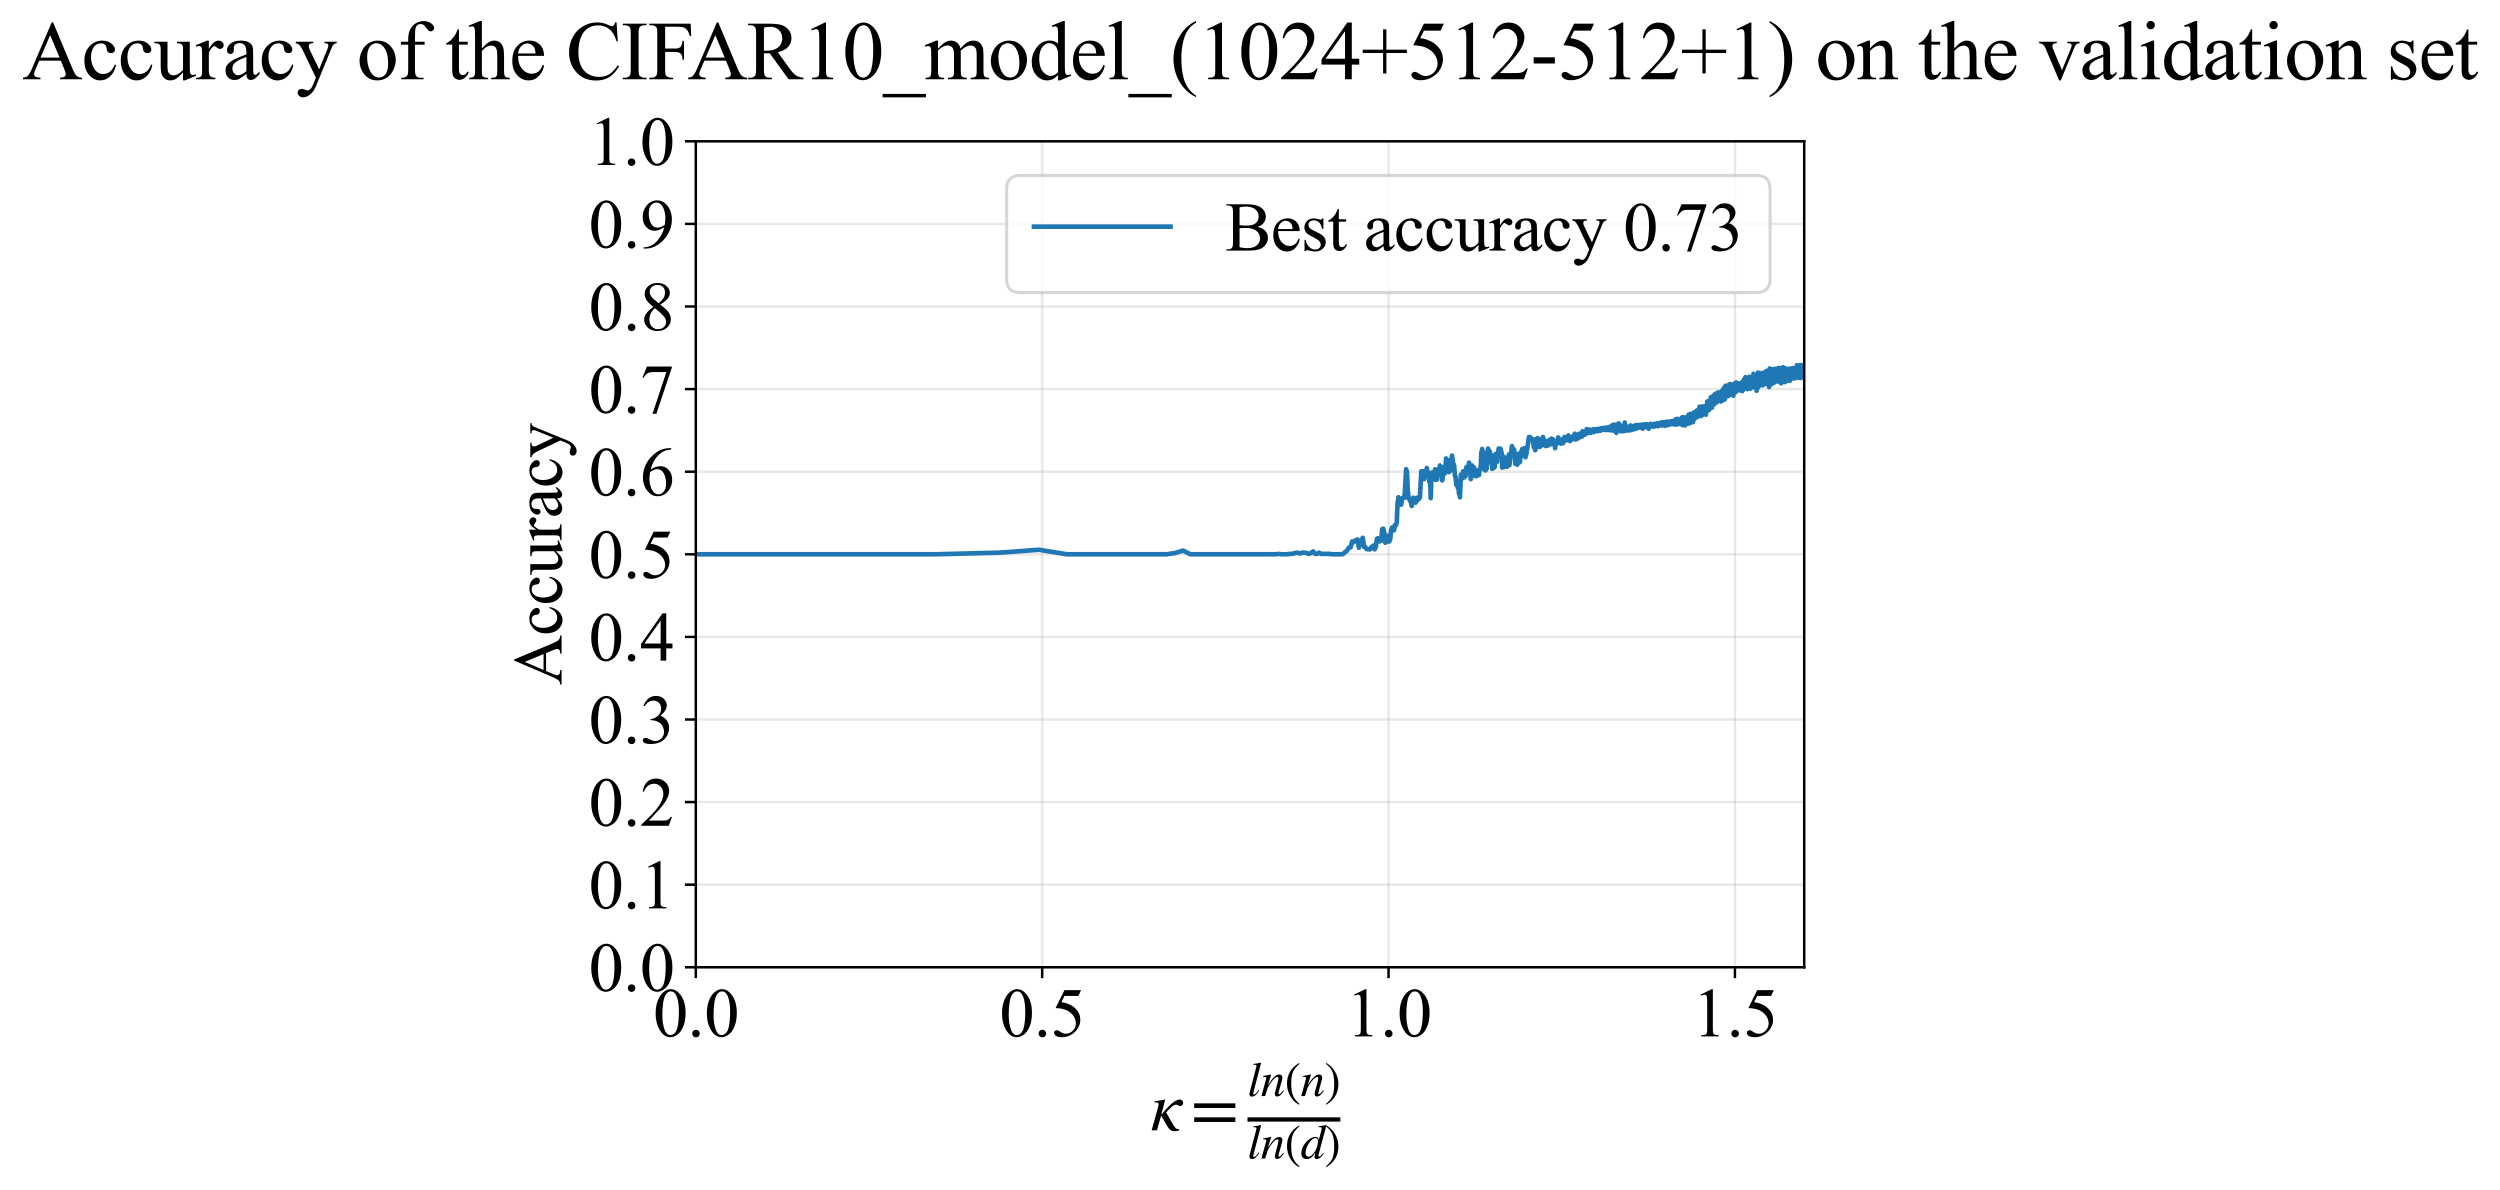 <?xml version="1.0" encoding="utf-8" standalone="no"?>
<!DOCTYPE svg PUBLIC "-//W3C//DTD SVG 1.1//EN"
  "http://www.w3.org/Graphics/SVG/1.1/DTD/svg11.dtd">
<svg xmlns:xlink="http://www.w3.org/1999/xlink" width="805.476pt" height="383.266pt" viewBox="0 0 805.476 383.266" xmlns="http://www.w3.org/2000/svg" version="1.1">
 <defs>
  <style type="text/css">*{stroke-linejoin: round; stroke-linecap: butt}</style>
 </defs>
 <g id="figure_1">
  <g id="patch_1">
   <path d="M -0 383.266 
L 805.476 383.266 
L 805.476 0 
L -0 0 
z
" style="fill: #ffffff"/>
  </g>
  <g id="axes_1">
   <g id="patch_2">
    <path d="M 224.178 311.644 
L 581.298 311.644 
L 581.298 45.532 
L 224.178 45.532 
z
" style="fill: #ffffff"/>
   </g>
   <g id="matplotlib.axis_1">
    <g id="xtick_1">
     <g id="line2d_1">
      <path d="M 224.178 311.644 
L 224.178 45.532 
" clip-path="url(#p1e803e286f)" style="fill: none; stroke: #b0b0b0; stroke-opacity: 0.3; stroke-width: 0.8; stroke-linecap: square"/>
     </g>
     <g id="line2d_2">
      <defs>
       <path id="m828bc92b4a" d="M 0 0 
L 0 3.5 
" style="stroke: #000000; stroke-width: 0.8"/>
      </defs>
      <g>
       <use xlink:href="#m828bc92b4a" x="224.178" y="311.644" style="stroke: #000000; stroke-width: 0.8"/>
      </g>
     </g>
     <g id="text_1">
      <!-- 0.0 -->
      <g transform="translate(210.428 333.92) scale(0.22 -0.22)">
       <defs>
        <path id="TimesNewRomanPSMT-30" d="M 231 2094 
Q 231 2819 450 3342 
Q 669 3866 1031 4122 
Q 1313 4325 1613 4325 
Q 2100 4325 2488 3828 
Q 2972 3213 2972 2159 
Q 2972 1422 2759 906 
Q 2547 391 2217 158 
Q 1888 -75 1581 -75 
Q 975 -75 572 641 
Q 231 1244 231 2094 
z
M 844 2016 
Q 844 1141 1059 588 
Q 1238 122 1591 122 
Q 1759 122 1940 273 
Q 2122 425 2216 781 
Q 2359 1319 2359 2297 
Q 2359 3022 2209 3506 
Q 2097 3866 1919 4016 
Q 1791 4119 1609 4119 
Q 1397 4119 1231 3928 
Q 1006 3669 925 3112 
Q 844 2556 844 2016 
z
" transform="scale(0.016)"/>
        <path id="TimesNewRomanPSMT-2e" d="M 800 606 
Q 947 606 1047 504 
Q 1147 403 1147 259 
Q 1147 116 1045 14 
Q 944 -88 800 -88 
Q 656 -88 554 14 
Q 453 116 453 259 
Q 453 406 554 506 
Q 656 606 800 606 
z
" transform="scale(0.016)"/>
       </defs>
       <use xlink:href="#TimesNewRomanPSMT-30"/>
       <use xlink:href="#TimesNewRomanPSMT-2e" transform="translate(50 0)"/>
       <use xlink:href="#TimesNewRomanPSMT-30" transform="translate(75 0)"/>
      </g>
     </g>
    </g>
    <g id="xtick_2">
     <g id="line2d_3">
      <path d="M 335.777 311.644 
L 335.777 45.532 
" clip-path="url(#p1e803e286f)" style="fill: none; stroke: #b0b0b0; stroke-opacity: 0.3; stroke-width: 0.8; stroke-linecap: square"/>
     </g>
     <g id="line2d_4">
      <g>
       <use xlink:href="#m828bc92b4a" x="335.777" y="311.644" style="stroke: #000000; stroke-width: 0.8"/>
      </g>
     </g>
     <g id="text_2">
      <!-- 0.5 -->
      <g transform="translate(322.027 333.92) scale(0.22 -0.22)">
       <defs>
        <path id="TimesNewRomanPSMT-35" d="M 2778 4238 
L 2534 3706 
L 1259 3706 
L 981 3138 
Q 1809 3016 2294 2522 
Q 2709 2097 2709 1522 
Q 2709 1188 2573 903 
Q 2438 619 2231 419 
Q 2025 219 1772 97 
Q 1413 -75 1034 -75 
Q 653 -75 479 54 
Q 306 184 306 341 
Q 306 428 378 495 
Q 450 563 559 563 
Q 641 563 702 538 
Q 763 513 909 409 
Q 1144 247 1384 247 
Q 1750 247 2026 523 
Q 2303 800 2303 1197 
Q 2303 1581 2056 1914 
Q 1809 2247 1375 2428 
Q 1034 2569 447 2591 
L 1259 4238 
L 2778 4238 
z
" transform="scale(0.016)"/>
       </defs>
       <use xlink:href="#TimesNewRomanPSMT-30"/>
       <use xlink:href="#TimesNewRomanPSMT-2e" transform="translate(50 0)"/>
       <use xlink:href="#TimesNewRomanPSMT-35" transform="translate(75 0)"/>
      </g>
     </g>
    </g>
    <g id="xtick_3">
     <g id="line2d_5">
      <path d="M 447.376 311.644 
L 447.376 45.532 
" clip-path="url(#p1e803e286f)" style="fill: none; stroke: #b0b0b0; stroke-opacity: 0.3; stroke-width: 0.8; stroke-linecap: square"/>
     </g>
     <g id="line2d_6">
      <g>
       <use xlink:href="#m828bc92b4a" x="447.376" y="311.644" style="stroke: #000000; stroke-width: 0.8"/>
      </g>
     </g>
     <g id="text_3">
      <!-- 1.0 -->
      <g transform="translate(433.626 333.92) scale(0.22 -0.22)">
       <defs>
        <path id="TimesNewRomanPSMT-31" d="M 750 3822 
L 1781 4325 
L 1884 4325 
L 1884 747 
Q 1884 391 1914 303 
Q 1944 216 2037 169 
Q 2131 122 2419 116 
L 2419 0 
L 825 0 
L 825 116 
Q 1125 122 1212 167 
Q 1300 213 1334 289 
Q 1369 366 1369 747 
L 1369 3034 
Q 1369 3497 1338 3628 
Q 1316 3728 1258 3775 
Q 1200 3822 1119 3822 
Q 1003 3822 797 3725 
L 750 3822 
z
" transform="scale(0.016)"/>
       </defs>
       <use xlink:href="#TimesNewRomanPSMT-31"/>
       <use xlink:href="#TimesNewRomanPSMT-2e" transform="translate(50 0)"/>
       <use xlink:href="#TimesNewRomanPSMT-30" transform="translate(75 0)"/>
      </g>
     </g>
    </g>
    <g id="xtick_4">
     <g id="line2d_7">
      <path d="M 558.976 311.644 
L 558.976 45.532 
" clip-path="url(#p1e803e286f)" style="fill: none; stroke: #b0b0b0; stroke-opacity: 0.3; stroke-width: 0.8; stroke-linecap: square"/>
     </g>
     <g id="line2d_8">
      <g>
       <use xlink:href="#m828bc92b4a" x="558.976" y="311.644" style="stroke: #000000; stroke-width: 0.8"/>
      </g>
     </g>
     <g id="text_4">
      <!-- 1.5 -->
      <g transform="translate(545.226 333.92) scale(0.22 -0.22)">
       <use xlink:href="#TimesNewRomanPSMT-31"/>
       <use xlink:href="#TimesNewRomanPSMT-2e" transform="translate(50 0)"/>
       <use xlink:href="#TimesNewRomanPSMT-35" transform="translate(75 0)"/>
      </g>
     </g>
    </g>
    <g id="text_5">
     <!-- $\kappa  = \frac{ln(n)}{ln(d)}$ -->
     <g transform="translate(370.728 364.186) scale(0.22 -0.22)">
      <defs>
       <path id="STIXGeneral-Italic-3ba" d="M 979 1440 
L 998 1446 
Q 1850 2541 2464 2790 
Q 2547 2822 2630 2822 
Q 2797 2822 2886 2736 
Q 2976 2650 2976 2522 
Q 2976 2387 2893 2307 
Q 2810 2227 2682 2227 
Q 2605 2227 2502 2288 
Q 2400 2349 2336 2349 
Q 2170 2349 1990 2205 
Q 1811 2061 1414 1645 
L 2042 544 
Q 2202 262 2310 182 
Q 2419 102 2624 102 
L 2624 0 
Q 2374 -83 2182 -83 
Q 1786 -83 1555 326 
L 960 1350 
L 576 0 
L 90 0 
L 640 1978 
Q 730 2317 730 2406 
Q 730 2560 518 2560 
L 339 2560 
L 339 2650 
Q 678 2694 1306 2822 
L 1325 2803 
L 979 1440 
z
" transform="scale(0.016)"/>
       <path id="STIXGeneral-Regular-3d" d="M 4077 2048 
L 307 2048 
L 307 2470 
L 4077 2470 
L 4077 2048 
z
M 4077 768 
L 307 768 
L 307 1190 
L 4077 1190 
L 4077 768 
z
" transform="scale(0.016)"/>
       <path id="STIXGeneral-Italic-6c" d="M 1786 4339 
L 806 595 
Q 755 410 755 320 
Q 755 205 864 205 
Q 1037 205 1293 570 
L 1453 794 
L 1542 730 
Q 1254 275 1046 102 
Q 838 -70 576 -70 
Q 262 -70 262 288 
Q 262 397 288 480 
L 1165 3834 
Q 1184 3898 1184 3955 
Q 1184 4096 870 4096 
L 755 4096 
L 755 4198 
Q 1203 4250 1747 4371 
L 1786 4339 
z
" transform="scale(0.016)"/>
       <path id="STIXGeneral-Italic-6e" d="M 2944 749 
L 3034 666 
Q 2707 218 2534 80 
Q 2362 -58 2138 -58 
Q 2010 -58 1923 28 
Q 1837 115 1837 288 
Q 1837 390 1939 768 
L 2221 1805 
Q 2310 2150 2310 2310 
Q 2310 2496 2157 2496 
Q 1971 2496 1750 2275 
Q 1530 2054 1210 1587 
Q 998 1274 899 1024 
Q 800 774 570 0 
L 90 0 
L 704 2240 
Q 717 2304 717 2349 
Q 717 2445 630 2480 
Q 544 2515 301 2522 
L 301 2624 
Q 550 2675 857 2729 
Q 1165 2784 1338 2822 
L 1363 2810 
L 934 1414 
Q 1408 2170 1753 2496 
Q 2099 2822 2413 2822 
Q 2611 2822 2720 2716 
Q 2829 2611 2829 2432 
Q 2829 2272 2765 2048 
L 2406 749 
Q 2317 429 2317 358 
Q 2317 243 2419 243 
Q 2541 243 2810 582 
Q 2854 634 2944 749 
z
" transform="scale(0.016)"/>
       <path id="STIXGeneral-Regular-28" d="M 1946 -1030 
L 1869 -1133 
Q 1126 -710 716 32 
Q 307 774 307 1613 
Q 307 3386 1888 4326 
L 1946 4224 
Q 1293 3667 1075 3126 
Q 858 2586 858 1632 
Q 858 685 1082 96 
Q 1306 -493 1946 -1030 
z
" transform="scale(0.016)"/>
       <path id="STIXGeneral-Regular-29" d="M 186 4224 
L 262 4326 
Q 992 3891 1408 3148 
Q 1824 2406 1824 1581 
Q 1824 -166 243 -1133 
L 186 -1030 
Q 845 -486 1059 54 
Q 1274 595 1274 1562 
Q 1274 2534 1059 3120 
Q 845 3706 186 4224 
z
" transform="scale(0.016)"/>
       <path id="STIXGeneral-Italic-64" d="M 3334 4371 
L 3373 4333 
L 3123 3360 
L 2739 1958 
Q 2323 429 2323 384 
Q 2323 256 2438 256 
Q 2522 256 2614 336 
Q 2707 416 2963 710 
L 3040 646 
Q 2547 -83 2099 -83 
Q 1978 -83 1907 -6 
Q 1837 70 1837 205 
Q 1837 397 1920 774 
Q 1645 307 1379 118 
Q 1114 -70 781 -70 
Q 461 -70 278 125 
Q 96 320 96 678 
Q 96 1440 713 2131 
Q 1331 2822 1965 2822 
Q 2163 2822 2256 2732 
Q 2349 2643 2381 2451 
L 2387 2451 
L 2675 3494 
Q 2765 3808 2765 3949 
Q 2765 4051 2694 4076 
Q 2624 4102 2355 4115 
L 2355 4224 
Q 2848 4269 3334 4371 
z
M 2278 2310 
Q 2278 2477 2185 2576 
Q 2093 2675 1978 2675 
Q 1677 2675 1395 2381 
Q 1075 2042 864 1571 
Q 653 1101 653 704 
Q 653 486 752 361 
Q 851 237 1024 237 
Q 1312 237 1606 550 
Q 1901 864 2089 1350 
Q 2278 1837 2278 2310 
z
" transform="scale(0.016)"/>
      </defs>
      <use xlink:href="#STIXGeneral-Italic-3ba" transform="translate(0 0.003)"/>
      <use xlink:href="#STIXGeneral-Regular-3d" transform="translate(58.84 0.003)"/>
      <use xlink:href="#STIXGeneral-Italic-6c" transform="translate(141.78 50.192) scale(0.7)"/>
      <use xlink:href="#STIXGeneral-Italic-6e" transform="translate(161.24 50.192) scale(0.7)"/>
      <use xlink:href="#STIXGeneral-Regular-28" transform="translate(196.24 50.192) scale(0.7)"/>
      <use xlink:href="#STIXGeneral-Italic-6e" transform="translate(219.55 50.192) scale(0.7)"/>
      <use xlink:href="#STIXGeneral-Regular-29" transform="translate(254.55 50.192) scale(0.7)"/>
      <use xlink:href="#STIXGeneral-Italic-6c" transform="translate(141.78 -41.258) scale(0.7)"/>
      <use xlink:href="#STIXGeneral-Italic-6e" transform="translate(161.24 -41.258) scale(0.7)"/>
      <use xlink:href="#STIXGeneral-Regular-28" transform="translate(196.24 -41.258) scale(0.7)"/>
      <use xlink:href="#STIXGeneral-Italic-64" transform="translate(219.55 -41.258) scale(0.7)"/>
      <use xlink:href="#STIXGeneral-Regular-29" transform="translate(254.55 -41.258) scale(0.7)"/>
      <path d="M 141.78 12.8 
L 141.78 19.05 
L 277.86 19.05 
L 277.86 12.8 
L 141.78 12.8 
z
"/>
     </g>
    </g>
   </g>
   <g id="matplotlib.axis_2">
    <g id="ytick_1">
     <g id="line2d_9">
      <path d="M 224.178 311.644 
L 581.298 311.644 
" clip-path="url(#p1e803e286f)" style="fill: none; stroke: #b0b0b0; stroke-opacity: 0.3; stroke-width: 0.8; stroke-linecap: square"/>
     </g>
     <g id="line2d_10">
      <defs>
       <path id="m814f4de32f" d="M 0 0 
L -3.5 0 
" style="stroke: #000000; stroke-width: 0.8"/>
      </defs>
      <g>
       <use xlink:href="#m814f4de32f" x="224.178" y="311.644" style="stroke: #000000; stroke-width: 0.8"/>
      </g>
     </g>
     <g id="text_6">
      <!-- 0.0 -->
      <g transform="translate(189.678 319.282) scale(0.22 -0.22)">
       <use xlink:href="#TimesNewRomanPSMT-30"/>
       <use xlink:href="#TimesNewRomanPSMT-2e" transform="translate(50 0)"/>
       <use xlink:href="#TimesNewRomanPSMT-30" transform="translate(75 0)"/>
      </g>
     </g>
    </g>
    <g id="ytick_2">
     <g id="line2d_11">
      <path d="M 224.178 285.032 
L 581.298 285.032 
" clip-path="url(#p1e803e286f)" style="fill: none; stroke: #b0b0b0; stroke-opacity: 0.3; stroke-width: 0.8; stroke-linecap: square"/>
     </g>
     <g id="line2d_12">
      <g>
       <use xlink:href="#m814f4de32f" x="224.178" y="285.032" style="stroke: #000000; stroke-width: 0.8"/>
      </g>
     </g>
     <g id="text_7">
      <!-- 0.1 -->
      <g transform="translate(189.678 292.67) scale(0.22 -0.22)">
       <use xlink:href="#TimesNewRomanPSMT-30"/>
       <use xlink:href="#TimesNewRomanPSMT-2e" transform="translate(50 0)"/>
       <use xlink:href="#TimesNewRomanPSMT-31" transform="translate(75 0)"/>
      </g>
     </g>
    </g>
    <g id="ytick_3">
     <g id="line2d_13">
      <path d="M 224.178 258.421 
L 581.298 258.421 
" clip-path="url(#p1e803e286f)" style="fill: none; stroke: #b0b0b0; stroke-opacity: 0.3; stroke-width: 0.8; stroke-linecap: square"/>
     </g>
     <g id="line2d_14">
      <g>
       <use xlink:href="#m814f4de32f" x="224.178" y="258.421" style="stroke: #000000; stroke-width: 0.8"/>
      </g>
     </g>
     <g id="text_8">
      <!-- 0.2 -->
      <g transform="translate(189.678 266.059) scale(0.22 -0.22)">
       <defs>
        <path id="TimesNewRomanPSMT-32" d="M 2934 816 
L 2638 0 
L 138 0 
L 138 116 
Q 1241 1122 1691 1759 
Q 2141 2397 2141 2925 
Q 2141 3328 1894 3587 
Q 1647 3847 1303 3847 
Q 991 3847 742 3664 
Q 494 3481 375 3128 
L 259 3128 
Q 338 3706 661 4015 
Q 984 4325 1469 4325 
Q 1984 4325 2329 3994 
Q 2675 3663 2675 3213 
Q 2675 2891 2525 2569 
Q 2294 2063 1775 1497 
Q 997 647 803 472 
L 1909 472 
Q 2247 472 2383 497 
Q 2519 522 2628 598 
Q 2738 675 2819 816 
L 2934 816 
z
" transform="scale(0.016)"/>
       </defs>
       <use xlink:href="#TimesNewRomanPSMT-30"/>
       <use xlink:href="#TimesNewRomanPSMT-2e" transform="translate(50 0)"/>
       <use xlink:href="#TimesNewRomanPSMT-32" transform="translate(75 0)"/>
      </g>
     </g>
    </g>
    <g id="ytick_4">
     <g id="line2d_15">
      <path d="M 224.178 231.81 
L 581.298 231.81 
" clip-path="url(#p1e803e286f)" style="fill: none; stroke: #b0b0b0; stroke-opacity: 0.3; stroke-width: 0.8; stroke-linecap: square"/>
     </g>
     <g id="line2d_16">
      <g>
       <use xlink:href="#m814f4de32f" x="224.178" y="231.81" style="stroke: #000000; stroke-width: 0.8"/>
      </g>
     </g>
     <g id="text_9">
      <!-- 0.3 -->
      <g transform="translate(189.678 239.448) scale(0.22 -0.22)">
       <defs>
        <path id="TimesNewRomanPSMT-33" d="M 325 3431 
Q 506 3859 782 4092 
Q 1059 4325 1472 4325 
Q 1981 4325 2253 3994 
Q 2459 3747 2459 3466 
Q 2459 3003 1878 2509 
Q 2269 2356 2469 2072 
Q 2669 1788 2669 1403 
Q 2669 853 2319 450 
Q 1863 -75 997 -75 
Q 569 -75 414 31 
Q 259 138 259 259 
Q 259 350 332 419 
Q 406 488 509 488 
Q 588 488 669 463 
Q 722 447 909 348 
Q 1097 250 1169 231 
Q 1284 197 1416 197 
Q 1734 197 1970 444 
Q 2206 691 2206 1028 
Q 2206 1275 2097 1509 
Q 2016 1684 1919 1775 
Q 1784 1900 1550 2001 
Q 1316 2103 1072 2103 
L 972 2103 
L 972 2197 
Q 1219 2228 1467 2375 
Q 1716 2522 1828 2728 
Q 1941 2934 1941 3181 
Q 1941 3503 1739 3701 
Q 1538 3900 1238 3900 
Q 753 3900 428 3381 
L 325 3431 
z
" transform="scale(0.016)"/>
       </defs>
       <use xlink:href="#TimesNewRomanPSMT-30"/>
       <use xlink:href="#TimesNewRomanPSMT-2e" transform="translate(50 0)"/>
       <use xlink:href="#TimesNewRomanPSMT-33" transform="translate(75 0)"/>
      </g>
     </g>
    </g>
    <g id="ytick_5">
     <g id="line2d_17">
      <path d="M 224.178 205.199 
L 581.298 205.199 
" clip-path="url(#p1e803e286f)" style="fill: none; stroke: #b0b0b0; stroke-opacity: 0.3; stroke-width: 0.8; stroke-linecap: square"/>
     </g>
     <g id="line2d_18">
      <g>
       <use xlink:href="#m814f4de32f" x="224.178" y="205.199" style="stroke: #000000; stroke-width: 0.8"/>
      </g>
     </g>
     <g id="text_10">
      <!-- 0.4 -->
      <g transform="translate(189.678 212.837) scale(0.22 -0.22)">
       <defs>
        <path id="TimesNewRomanPSMT-34" d="M 2978 1563 
L 2978 1119 
L 2409 1119 
L 2409 0 
L 1894 0 
L 1894 1119 
L 100 1119 
L 100 1519 
L 2066 4325 
L 2409 4325 
L 2409 1563 
L 2978 1563 
z
M 1894 1563 
L 1894 3666 
L 406 1563 
L 1894 1563 
z
" transform="scale(0.016)"/>
       </defs>
       <use xlink:href="#TimesNewRomanPSMT-30"/>
       <use xlink:href="#TimesNewRomanPSMT-2e" transform="translate(50 0)"/>
       <use xlink:href="#TimesNewRomanPSMT-34" transform="translate(75 0)"/>
      </g>
     </g>
    </g>
    <g id="ytick_6">
     <g id="line2d_19">
      <path d="M 224.178 178.588 
L 581.298 178.588 
" clip-path="url(#p1e803e286f)" style="fill: none; stroke: #b0b0b0; stroke-opacity: 0.3; stroke-width: 0.8; stroke-linecap: square"/>
     </g>
     <g id="line2d_20">
      <g>
       <use xlink:href="#m814f4de32f" x="224.178" y="178.588" style="stroke: #000000; stroke-width: 0.8"/>
      </g>
     </g>
     <g id="text_11">
      <!-- 0.5 -->
      <g transform="translate(189.678 186.226) scale(0.22 -0.22)">
       <use xlink:href="#TimesNewRomanPSMT-30"/>
       <use xlink:href="#TimesNewRomanPSMT-2e" transform="translate(50 0)"/>
       <use xlink:href="#TimesNewRomanPSMT-35" transform="translate(75 0)"/>
      </g>
     </g>
    </g>
    <g id="ytick_7">
     <g id="line2d_21">
      <path d="M 224.178 151.976 
L 581.298 151.976 
" clip-path="url(#p1e803e286f)" style="fill: none; stroke: #b0b0b0; stroke-opacity: 0.3; stroke-width: 0.8; stroke-linecap: square"/>
     </g>
     <g id="line2d_22">
      <g>
       <use xlink:href="#m814f4de32f" x="224.178" y="151.976" style="stroke: #000000; stroke-width: 0.8"/>
      </g>
     </g>
     <g id="text_12">
      <!-- 0.6 -->
      <g transform="translate(189.678 159.614) scale(0.22 -0.22)">
       <defs>
        <path id="TimesNewRomanPSMT-36" d="M 2869 4325 
L 2869 4209 
Q 2456 4169 2195 4045 
Q 1934 3922 1679 3669 
Q 1425 3416 1258 3105 
Q 1091 2794 978 2366 
Q 1428 2675 1881 2675 
Q 2316 2675 2634 2325 
Q 2953 1975 2953 1425 
Q 2953 894 2631 456 
Q 2244 -75 1606 -75 
Q 1172 -75 869 213 
Q 275 772 275 1663 
Q 275 2231 503 2743 
Q 731 3256 1154 3653 
Q 1578 4050 1965 4187 
Q 2353 4325 2688 4325 
L 2869 4325 
z
M 925 2138 
Q 869 1716 869 1456 
Q 869 1156 980 804 
Q 1091 453 1309 247 
Q 1469 100 1697 100 
Q 1969 100 2183 356 
Q 2397 613 2397 1088 
Q 2397 1622 2184 2012 
Q 1972 2403 1581 2403 
Q 1463 2403 1327 2353 
Q 1191 2303 925 2138 
z
" transform="scale(0.016)"/>
       </defs>
       <use xlink:href="#TimesNewRomanPSMT-30"/>
       <use xlink:href="#TimesNewRomanPSMT-2e" transform="translate(50 0)"/>
       <use xlink:href="#TimesNewRomanPSMT-36" transform="translate(75 0)"/>
      </g>
     </g>
    </g>
    <g id="ytick_8">
     <g id="line2d_23">
      <path d="M 224.178 125.365 
L 581.298 125.365 
" clip-path="url(#p1e803e286f)" style="fill: none; stroke: #b0b0b0; stroke-opacity: 0.3; stroke-width: 0.8; stroke-linecap: square"/>
     </g>
     <g id="line2d_24">
      <g>
       <use xlink:href="#m814f4de32f" x="224.178" y="125.365" style="stroke: #000000; stroke-width: 0.8"/>
      </g>
     </g>
     <g id="text_13">
      <!-- 0.7 -->
      <g transform="translate(189.678 133.003) scale(0.22 -0.22)">
       <defs>
        <path id="TimesNewRomanPSMT-37" d="M 644 4238 
L 2916 4238 
L 2916 4119 
L 1503 -88 
L 1153 -88 
L 2419 3728 
L 1253 3728 
Q 900 3728 750 3644 
Q 488 3500 328 3200 
L 238 3234 
L 644 4238 
z
" transform="scale(0.016)"/>
       </defs>
       <use xlink:href="#TimesNewRomanPSMT-30"/>
       <use xlink:href="#TimesNewRomanPSMT-2e" transform="translate(50 0)"/>
       <use xlink:href="#TimesNewRomanPSMT-37" transform="translate(75 0)"/>
      </g>
     </g>
    </g>
    <g id="ytick_9">
     <g id="line2d_25">
      <path d="M 224.178 98.754 
L 581.298 98.754 
" clip-path="url(#p1e803e286f)" style="fill: none; stroke: #b0b0b0; stroke-opacity: 0.3; stroke-width: 0.8; stroke-linecap: square"/>
     </g>
     <g id="line2d_26">
      <g>
       <use xlink:href="#m814f4de32f" x="224.178" y="98.754" style="stroke: #000000; stroke-width: 0.8"/>
      </g>
     </g>
     <g id="text_14">
      <!-- 0.8 -->
      <g transform="translate(189.678 106.392) scale(0.22 -0.22)">
       <defs>
        <path id="TimesNewRomanPSMT-38" d="M 1228 2134 
Q 725 2547 579 2797 
Q 434 3047 434 3316 
Q 434 3728 753 4026 
Q 1072 4325 1600 4325 
Q 2113 4325 2425 4047 
Q 2738 3769 2738 3413 
Q 2738 3175 2569 2928 
Q 2400 2681 1866 2347 
Q 2416 1922 2594 1678 
Q 2831 1359 2831 1006 
Q 2831 559 2490 242 
Q 2150 -75 1597 -75 
Q 994 -75 656 303 
Q 388 606 388 966 
Q 388 1247 577 1523 
Q 766 1800 1228 2134 
z
M 1719 2469 
Q 2094 2806 2194 3001 
Q 2294 3197 2294 3444 
Q 2294 3772 2109 3958 
Q 1925 4144 1606 4144 
Q 1288 4144 1088 3959 
Q 888 3775 888 3528 
Q 888 3366 970 3203 
Q 1053 3041 1206 2894 
L 1719 2469 
z
M 1375 2016 
Q 1116 1797 991 1539 
Q 866 1281 866 981 
Q 866 578 1086 336 
Q 1306 94 1647 94 
Q 1984 94 2187 284 
Q 2391 475 2391 747 
Q 2391 972 2272 1150 
Q 2050 1481 1375 2016 
z
" transform="scale(0.016)"/>
       </defs>
       <use xlink:href="#TimesNewRomanPSMT-30"/>
       <use xlink:href="#TimesNewRomanPSMT-2e" transform="translate(50 0)"/>
       <use xlink:href="#TimesNewRomanPSMT-38" transform="translate(75 0)"/>
      </g>
     </g>
    </g>
    <g id="ytick_10">
     <g id="line2d_27">
      <path d="M 224.178 72.143 
L 581.298 72.143 
" clip-path="url(#p1e803e286f)" style="fill: none; stroke: #b0b0b0; stroke-opacity: 0.3; stroke-width: 0.8; stroke-linecap: square"/>
     </g>
     <g id="line2d_28">
      <g>
       <use xlink:href="#m814f4de32f" x="224.178" y="72.143" style="stroke: #000000; stroke-width: 0.8"/>
      </g>
     </g>
     <g id="text_15">
      <!-- 0.9 -->
      <g transform="translate(189.678 79.781) scale(0.22 -0.22)">
       <defs>
        <path id="TimesNewRomanPSMT-39" d="M 338 -88 
L 338 28 
Q 744 34 1094 217 
Q 1444 400 1770 856 
Q 2097 1313 2225 1859 
Q 1734 1544 1338 1544 
Q 891 1544 572 1889 
Q 253 2234 253 2806 
Q 253 3363 572 3797 
Q 956 4325 1575 4325 
Q 2097 4325 2469 3894 
Q 2925 3359 2925 2575 
Q 2925 1869 2578 1258 
Q 2231 647 1613 244 
Q 1109 -88 516 -88 
L 338 -88 
z
M 2275 2091 
Q 2331 2497 2331 2741 
Q 2331 3044 2228 3395 
Q 2125 3747 1936 3934 
Q 1747 4122 1506 4122 
Q 1228 4122 1018 3872 
Q 809 3622 809 3128 
Q 809 2469 1088 2097 
Q 1291 1828 1588 1828 
Q 1731 1828 1928 1897 
Q 2125 1966 2275 2091 
z
" transform="scale(0.016)"/>
       </defs>
       <use xlink:href="#TimesNewRomanPSMT-30"/>
       <use xlink:href="#TimesNewRomanPSMT-2e" transform="translate(50 0)"/>
       <use xlink:href="#TimesNewRomanPSMT-39" transform="translate(75 0)"/>
      </g>
     </g>
    </g>
    <g id="ytick_11">
     <g id="line2d_29">
      <path d="M 224.178 45.532 
L 581.298 45.532 
" clip-path="url(#p1e803e286f)" style="fill: none; stroke: #b0b0b0; stroke-opacity: 0.3; stroke-width: 0.8; stroke-linecap: square"/>
     </g>
     <g id="line2d_30">
      <g>
       <use xlink:href="#m814f4de32f" x="224.178" y="45.532" style="stroke: #000000; stroke-width: 0.8"/>
      </g>
     </g>
     <g id="text_16">
      <!-- 1.0 -->
      <g transform="translate(189.678 53.17) scale(0.22 -0.22)">
       <use xlink:href="#TimesNewRomanPSMT-31"/>
       <use xlink:href="#TimesNewRomanPSMT-2e" transform="translate(50 0)"/>
       <use xlink:href="#TimesNewRomanPSMT-30" transform="translate(75 0)"/>
      </g>
     </g>
    </g>
    <g id="text_17">
     <!-- Accuracy -->
     <g transform="translate(180.931 220.726) rotate(-90) scale(0.22 -0.22)">
      <defs>
       <path id="TimesNewRomanPSMT-41" d="M 2928 1419 
L 1288 1419 
L 1000 750 
Q 894 503 894 381 
Q 894 284 986 211 
Q 1078 138 1384 116 
L 1384 0 
L 50 0 
L 50 116 
Q 316 163 394 238 
Q 553 388 747 847 
L 2238 4334 
L 2347 4334 
L 3822 809 
Q 4000 384 4145 257 
Q 4291 131 4550 116 
L 4550 0 
L 2878 0 
L 2878 116 
Q 3131 128 3220 200 
Q 3309 272 3309 375 
Q 3309 513 3184 809 
L 2928 1419 
z
M 2841 1650 
L 2122 3363 
L 1384 1650 
L 2841 1650 
z
" transform="scale(0.016)"/>
       <path id="TimesNewRomanPSMT-63" d="M 2631 1088 
Q 2516 522 2178 217 
Q 1841 -88 1431 -88 
Q 944 -88 581 321 
Q 219 731 219 1428 
Q 219 2103 620 2525 
Q 1022 2947 1584 2947 
Q 2006 2947 2278 2723 
Q 2550 2500 2550 2259 
Q 2550 2141 2473 2067 
Q 2397 1994 2259 1994 
Q 2075 1994 1981 2113 
Q 1928 2178 1911 2362 
Q 1894 2547 1784 2644 
Q 1675 2738 1481 2738 
Q 1169 2738 978 2506 
Q 725 2200 725 1697 
Q 725 1184 976 792 
Q 1228 400 1656 400 
Q 1963 400 2206 609 
Q 2378 753 2541 1131 
L 2631 1088 
z
" transform="scale(0.016)"/>
       <path id="TimesNewRomanPSMT-75" d="M 2709 2863 
L 2709 1128 
Q 2709 631 2732 520 
Q 2756 409 2807 365 
Q 2859 322 2928 322 
Q 3025 322 3147 375 
L 3191 266 
L 2334 -88 
L 2194 -88 
L 2194 519 
Q 1825 119 1631 15 
Q 1438 -88 1222 -88 
Q 981 -88 804 51 
Q 628 191 559 409 
Q 491 628 491 1028 
L 491 2306 
Q 491 2509 447 2587 
Q 403 2666 317 2708 
Q 231 2750 6 2747 
L 6 2863 
L 1009 2863 
L 1009 947 
Q 1009 547 1148 422 
Q 1288 297 1484 297 
Q 1619 297 1789 381 
Q 1959 466 2194 703 
L 2194 2325 
Q 2194 2569 2105 2655 
Q 2016 2741 1734 2747 
L 1734 2863 
L 2709 2863 
z
" transform="scale(0.016)"/>
       <path id="TimesNewRomanPSMT-72" d="M 1038 2947 
L 1038 2303 
Q 1397 2947 1775 2947 
Q 1947 2947 2059 2842 
Q 2172 2738 2172 2600 
Q 2172 2478 2090 2393 
Q 2009 2309 1897 2309 
Q 1788 2309 1652 2417 
Q 1516 2525 1450 2525 
Q 1394 2525 1328 2463 
Q 1188 2334 1038 2041 
L 1038 669 
Q 1038 431 1097 309 
Q 1138 225 1241 169 
Q 1344 113 1538 113 
L 1538 0 
L 72 0 
L 72 113 
Q 291 113 397 181 
Q 475 231 506 341 
Q 522 394 522 644 
L 522 1753 
Q 522 2253 501 2348 
Q 481 2444 426 2487 
Q 372 2531 291 2531 
Q 194 2531 72 2484 
L 41 2597 
L 906 2947 
L 1038 2947 
z
" transform="scale(0.016)"/>
       <path id="TimesNewRomanPSMT-61" d="M 1822 413 
Q 1381 72 1269 19 
Q 1100 -59 909 -59 
Q 613 -59 420 144 
Q 228 347 228 678 
Q 228 888 322 1041 
Q 450 1253 767 1440 
Q 1084 1628 1822 1897 
L 1822 2009 
Q 1822 2438 1686 2597 
Q 1550 2756 1291 2756 
Q 1094 2756 978 2650 
Q 859 2544 859 2406 
L 866 2225 
Q 866 2081 792 2003 
Q 719 1925 600 1925 
Q 484 1925 411 2006 
Q 338 2088 338 2228 
Q 338 2497 613 2722 
Q 888 2947 1384 2947 
Q 1766 2947 2009 2819 
Q 2194 2722 2281 2516 
Q 2338 2381 2338 1966 
L 2338 994 
Q 2338 584 2353 492 
Q 2369 400 2405 369 
Q 2441 338 2488 338 
Q 2538 338 2575 359 
Q 2641 400 2828 588 
L 2828 413 
Q 2478 -56 2159 -56 
Q 2006 -56 1915 50 
Q 1825 156 1822 413 
z
M 1822 616 
L 1822 1706 
Q 1350 1519 1213 1441 
Q 966 1303 859 1153 
Q 753 1003 753 825 
Q 753 600 887 451 
Q 1022 303 1197 303 
Q 1434 303 1822 616 
z
" transform="scale(0.016)"/>
       <path id="TimesNewRomanPSMT-79" d="M 38 2863 
L 1372 2863 
L 1372 2747 
L 1306 2747 
Q 1166 2747 1095 2686 
Q 1025 2625 1025 2534 
Q 1025 2413 1128 2197 
L 1825 753 
L 2466 2334 
Q 2519 2463 2519 2588 
Q 2519 2644 2497 2672 
Q 2472 2706 2419 2726 
Q 2366 2747 2231 2747 
L 2231 2863 
L 3163 2863 
L 3163 2747 
Q 3047 2734 2984 2696 
Q 2922 2659 2847 2556 
Q 2819 2513 2741 2316 
L 1575 -541 
Q 1406 -956 1132 -1168 
Q 859 -1381 606 -1381 
Q 422 -1381 303 -1275 
Q 184 -1169 184 -1031 
Q 184 -900 270 -820 
Q 356 -741 506 -741 
Q 609 -741 788 -809 
Q 913 -856 944 -856 
Q 1038 -856 1148 -759 
Q 1259 -663 1372 -384 
L 1575 113 
L 547 2272 
Q 500 2369 397 2513 
Q 319 2622 269 2659 
Q 197 2709 38 2747 
L 38 2863 
z
" transform="scale(0.016)"/>
      </defs>
      <use xlink:href="#TimesNewRomanPSMT-41"/>
      <use xlink:href="#TimesNewRomanPSMT-63" transform="translate(72.217 0)"/>
      <use xlink:href="#TimesNewRomanPSMT-63" transform="translate(116.602 0)"/>
      <use xlink:href="#TimesNewRomanPSMT-75" transform="translate(160.986 0)"/>
      <use xlink:href="#TimesNewRomanPSMT-72" transform="translate(210.986 0)"/>
      <use xlink:href="#TimesNewRomanPSMT-61" transform="translate(244.287 0)"/>
      <use xlink:href="#TimesNewRomanPSMT-63" transform="translate(288.672 0)"/>
      <use xlink:href="#TimesNewRomanPSMT-79" transform="translate(333.057 0)"/>
     </g>
    </g>
   </g>
   <g id="line2d_31">
    <path d="M 224.178 178.588 
L 301.396 178.588 
L 322.219 178.055 
L 334.76 177.124 
L 343.763 178.588 
L 375.833 178.588 
L 378.611 178.188 
L 381.168 177.39 
L 383.537 178.588 
L 411.015 178.588 
L 411.974 178.454 
L 412.905 178.588 
L 414.689 178.588 
L 415.545 178.454 
L 416.38 178.454 
L 417.193 178.188 
L 417.986 178.055 
L 418.76 178.321 
L 419.516 178.055 
L 420.255 178.055 
L 420.977 178.188 
L 421.683 178.454 
L 422.374 178.188 
L 423.05 177.656 
L 423.713 178.454 
L 424.362 178.454 
L 424.999 178.055 
L 425.623 178.454 
L 428.573 178.454 
L 429.133 178.588 
L 432.297 178.588 
L 432.796 178.454 
L 433.287 177.922 
L 433.77 177.656 
L 434.716 176.326 
L 435.178 176.326 
L 435.635 174.463 
L 436.084 174.729 
L 436.528 174.197 
L 437.397 173.797 
L 437.823 176.459 
L 438.243 174.729 
L 438.658 174.33 
L 439.068 173.265 
L 439.473 176.192 
L 439.872 176.192 
L 440.267 176.858 
L 440.657 176.991 
L 441.422 176.991 
L 441.798 176.326 
L 442.538 175.793 
L 442.901 176.991 
L 443.261 176.192 
L 443.616 173.664 
L 443.968 173.398 
L 444.315 174.463 
L 445 174.197 
L 445.337 170.471 
L 445.67 170.338 
L 446 171.669 
L 446.327 174.862 
L 446.97 172.6 
L 447.287 174.463 
L 447.601 174.463 
L 447.912 173.664 
L 448.219 170.87 
L 448.524 169.939 
L 449.126 170.87 
L 449.422 169.141 
L 449.716 169.274 
L 450.007 168.475 
L 450.296 162.089 
L 450.582 160.226 
L 450.865 162.488 
L 451.146 162.488 
L 451.425 162.621 
L 451.701 160.891 
L 451.975 160.359 
L 452.246 160.226 
L 452.515 160.359 
L 453.047 151.178 
L 453.31 151.976 
L 453.57 157.831 
L 453.829 160.492 
L 454.592 161.822 
L 454.842 163.02 
L 455.091 160.625 
L 455.337 160.359 
L 455.582 161.689 
L 455.825 161.157 
L 456.066 161.956 
L 456.305 160.492 
L 456.543 160.359 
L 456.778 161.157 
L 457.012 160.359 
L 457.245 160.625 
L 457.475 160.226 
L 457.932 151.843 
L 458.158 154.371 
L 458.382 154.238 
L 458.605 151.843 
L 458.826 154.371 
L 459.045 151.843 
L 459.263 151.71 
L 459.48 151.976 
L 459.695 150.779 
L 459.909 152.242 
L 460.122 152.109 
L 460.542 155.303 
L 460.751 153.573 
L 460.958 160.492 
L 461.163 154.77 
L 461.367 152.242 
L 461.571 152.242 
L 461.973 153.174 
L 462.37 151.178 
L 462.567 154.637 
L 462.763 152.242 
L 462.957 154.504 
L 463.15 152.242 
L 463.342 152.242 
L 463.533 151.976 
L 463.912 149.98 
L 464.1 150.513 
L 464.286 151.976 
L 464.472 152.242 
L 464.656 154.77 
L 464.839 153.706 
L 465.022 150.513 
L 465.203 152.775 
L 465.563 152.375 
L 465.741 150.646 
L 465.918 147.719 
L 466.27 150.114 
L 466.445 150.779 
L 466.618 148.251 
L 466.791 152.109 
L 466.962 150.779 
L 467.133 151.843 
L 467.303 150.38 
L 467.472 150.912 
L 467.807 146.787 
L 468.303 150.114 
L 468.467 149.714 
L 468.792 153.44 
L 468.954 153.573 
L 469.274 156.367 
L 469.433 155.037 
L 469.748 157.299 
L 469.905 156.367 
L 470.061 159.028 
L 470.216 157.698 
L 470.37 160.226 
L 470.677 152.908 
L 470.829 153.307 
L 470.98 154.105 
L 471.131 154.105 
L 471.281 153.573 
L 471.431 151.843 
L 471.727 153.839 
L 471.875 151.71 
L 472.021 153.573 
L 472.167 153.44 
L 472.457 150.513 
L 472.601 150.646 
L 472.887 150.912 
L 473.029 150.646 
L 473.171 150.114 
L 473.312 149.049 
L 473.452 150.779 
L 473.592 150.912 
L 473.869 154.371 
L 474.007 153.573 
L 474.281 149.98 
L 474.417 150.513 
L 474.552 150.38 
L 474.687 150.646 
L 474.822 150.513 
L 475.222 153.307 
L 475.354 151.444 
L 475.486 151.311 
L 475.747 153.44 
L 476.136 151.71 
L 476.264 152.642 
L 476.392 152.509 
L 476.52 153.041 
L 476.647 151.444 
L 476.773 151.444 
L 476.899 151.311 
L 477.025 150.912 
L 477.15 149.182 
L 477.274 145.723 
L 477.398 145.723 
L 477.522 144.658 
L 477.768 147.585 
L 478.011 145.723 
L 478.133 146.787 
L 478.374 151.444 
L 478.494 151.311 
L 478.613 151.577 
L 478.732 151.045 
L 478.851 151.178 
L 478.969 151.045 
L 479.086 149.714 
L 479.321 146.122 
L 479.437 144.525 
L 479.553 146.122 
L 479.669 145.057 
L 479.784 147.053 
L 480.013 145.457 
L 480.353 149.049 
L 480.466 147.452 
L 480.579 149.049 
L 480.69 147.452 
L 480.802 151.045 
L 481.024 146.787 
L 481.134 148.384 
L 481.245 146.787 
L 481.464 150.646 
L 481.572 150.38 
L 481.789 148.517 
L 481.897 146.255 
L 482.112 147.053 
L 482.218 147.053 
L 482.325 148.783 
L 482.431 146.388 
L 482.537 147.319 
L 482.852 144.525 
L 482.956 145.057 
L 483.267 144.525 
L 483.37 144.525 
L 483.473 144.658 
L 483.677 145.457 
L 483.779 145.723 
L 483.88 147.053 
L 483.981 150.646 
L 484.082 150.114 
L 484.283 150.513 
L 484.382 150.513 
L 484.581 147.186 
L 484.779 148.65 
L 484.975 150.247 
L 485.073 148.251 
L 485.267 150.247 
L 485.364 150.247 
L 485.46 150.38 
L 485.653 148.783 
L 485.748 150.247 
L 485.844 149.98 
L 486.128 146.521 
L 486.222 146.388 
L 486.316 149.847 
L 486.69 146.521 
L 486.782 146.654 
L 487.15 143.727 
L 487.242 144.126 
L 487.514 146.388 
L 487.604 146.388 
L 487.784 144.791 
L 487.874 145.856 
L 487.963 145.59 
L 488.052 146.255 
L 488.229 149.448 
L 488.318 147.585 
L 488.406 148.916 
L 488.494 147.319 
L 488.581 148.783 
L 488.669 146.92 
L 488.843 149.714 
L 488.929 149.049 
L 489.016 149.315 
L 489.188 146.255 
L 489.444 147.852 
L 489.614 147.585 
L 489.699 148.916 
L 489.783 148.118 
L 489.867 145.856 
L 489.951 146.388 
L 490.035 146.654 
L 490.285 145.057 
L 490.368 145.057 
L 490.45 144.658 
L 490.533 145.057 
L 490.615 144.658 
L 490.697 146.388 
L 490.779 146.255 
L 490.86 146.787 
L 490.942 146.654 
L 491.023 146.521 
L 491.185 144.392 
L 491.265 146.255 
L 491.346 145.989 
L 491.506 147.319 
L 491.586 146.122 
L 491.665 146.255 
L 491.824 146.255 
L 491.903 144.392 
L 491.982 144.791 
L 492.06 144.658 
L 492.605 140.8 
L 492.682 140.933 
L 492.836 140.933 
L 492.913 140.8 
L 493.141 141.066 
L 493.217 141.066 
L 493.444 141.598 
L 493.519 141.598 
L 493.594 141.465 
L 493.743 141.731 
L 493.817 141.465 
L 493.892 141.731 
L 494.187 144.126 
L 494.261 142.928 
L 494.334 143.993 
L 494.48 142.662 
L 494.625 145.057 
L 494.77 144.126 
L 494.842 144.126 
L 494.914 144.392 
L 495.129 141.332 
L 495.271 142.396 
L 495.413 141.199 
L 495.625 143.594 
L 495.695 143.727 
L 495.835 142.795 
L 496.113 143.993 
L 496.251 141.598 
L 496.32 141.731 
L 496.457 143.328 
L 496.594 142.662 
L 496.662 143.594 
L 496.73 143.328 
L 496.798 142.13 
L 496.866 143.062 
L 497.001 141.465 
L 497.068 141.332 
L 497.135 140.8 
L 497.202 141.066 
L 497.336 141.864 
L 497.402 141.731 
L 497.469 142.662 
L 497.535 142.396 
L 497.667 142.928 
L 497.733 141.997 
L 497.93 143.461 
L 497.995 143.727 
L 498.061 143.594 
L 498.191 143.594 
L 498.449 143.062 
L 498.642 143.594 
L 498.897 141.997 
L 498.96 142.13 
L 499.087 143.062 
L 499.213 141.731 
L 499.276 142.529 
L 499.338 141.864 
L 499.526 143.195 
L 499.712 141.598 
L 499.774 141.731 
L 499.835 141.332 
L 499.959 142.263 
L 500.142 141.465 
L 500.203 142.13 
L 500.264 141.731 
L 500.325 141.731 
L 500.386 141.598 
L 500.446 141.731 
L 500.627 142.263 
L 500.688 141.997 
L 500.867 143.328 
L 501.046 144.392 
L 501.224 142.662 
L 501.342 142.13 
L 501.459 143.062 
L 501.576 142.396 
L 501.635 142.396 
L 501.809 141.864 
L 501.867 142.529 
L 502.04 140.933 
L 502.213 142.662 
L 502.327 142.662 
L 502.498 141.997 
L 502.554 141.731 
L 502.724 142.795 
L 502.837 141.864 
L 502.893 142.928 
L 502.949 141.864 
L 503.005 142.263 
L 503.172 141.598 
L 503.228 141.864 
L 503.283 141.731 
L 503.338 141.731 
L 503.614 142.795 
L 504.05 140.8 
L 504.212 141.066 
L 504.319 141.199 
L 504.373 141.066 
L 504.426 141.731 
L 504.533 140.933 
L 504.639 141.864 
L 504.745 141.465 
L 504.851 141.864 
L 505.009 140.8 
L 505.062 141.199 
L 505.219 140.533 
L 505.271 140.533 
L 505.323 140.267 
L 505.478 141.332 
L 505.53 140.933 
L 505.582 141.332 
L 505.633 141.199 
L 505.685 141.731 
L 505.736 141.332 
L 505.839 142.13 
L 505.89 141.066 
L 505.941 141.199 
L 506.043 141.332 
L 506.094 140.933 
L 506.144 141.332 
L 506.246 141.066 
L 506.447 141.332 
L 506.497 141.199 
L 506.597 141.465 
L 506.697 140.933 
L 506.747 141.332 
L 506.797 140.933 
L 506.896 141.465 
L 506.946 140.4 
L 506.995 141.199 
L 507.044 141.066 
L 507.094 141.465 
L 507.143 141.199 
L 507.192 141.199 
L 507.29 141.332 
L 507.339 140.267 
L 507.388 139.735 
L 507.436 140.267 
L 507.485 141.199 
L 507.534 140.267 
L 507.582 140.4 
L 507.727 141.598 
L 507.824 140.001 
L 507.872 141.332 
L 507.92 141.066 
L 508.111 140.4 
L 508.254 140.134 
L 508.585 141.199 
L 508.819 139.735 
L 508.958 140.8 
L 509.098 140.134 
L 509.144 140.001 
L 509.19 140.4 
L 509.236 140.001 
L 509.328 139.735 
L 509.374 140.134 
L 509.465 140.001 
L 509.511 140.267 
L 509.557 140.134 
L 509.602 139.735 
L 509.648 140.667 
L 509.693 140.001 
L 509.874 138.937 
L 509.92 139.203 
L 510.01 139.868 
L 510.055 139.735 
L 510.189 139.07 
L 510.501 140.134 
L 510.545 139.868 
L 510.589 139.868 
L 510.721 139.203 
L 510.765 139.868 
L 510.853 139.602 
L 510.897 139.735 
L 511.028 139.469 
L 511.071 139.469 
L 511.201 138.272 
L 511.331 139.602 
L 511.46 138.671 
L 511.503 138.937 
L 511.546 138.405 
L 511.589 139.336 
L 511.675 139.07 
L 511.802 139.203 
L 511.845 138.405 
L 511.887 138.671 
L 511.972 139.469 
L 512.014 138.937 
L 512.057 138.804 
L 512.099 139.07 
L 512.141 138.671 
L 512.225 138.405 
L 512.267 138.538 
L 512.309 138.405 
L 512.351 139.203 
L 512.434 138.804 
L 512.476 138.804 
L 512.517 138.937 
L 512.559 139.469 
L 512.601 138.937 
L 512.642 138.937 
L 512.683 139.07 
L 512.725 138.937 
L 512.807 138.937 
L 512.931 138.671 
L 513.013 138.937 
L 513.054 138.804 
L 513.095 138.804 
L 513.135 138.937 
L 513.217 139.07 
L 513.258 138.538 
L 513.379 139.203 
L 513.46 138.272 
L 513.501 139.203 
L 513.581 139.07 
L 513.742 138.538 
L 513.782 138.538 
L 513.822 138.405 
L 513.941 138.937 
L 514.1 138.405 
L 514.219 138.937 
L 514.258 138.272 
L 514.337 138.405 
L 514.376 138.405 
L 514.416 138.937 
L 514.494 138.804 
L 514.533 138.937 
L 514.572 138.804 
L 514.65 138.538 
L 514.689 138.671 
L 514.728 138.937 
L 514.767 138.671 
L 514.805 138.671 
L 515.075 138.138 
L 515.229 138.538 
L 515.343 138.272 
L 515.381 138.538 
L 515.419 138.138 
L 515.457 138.405 
L 515.495 138.405 
L 515.533 138.138 
L 515.571 138.804 
L 515.647 138.272 
L 515.684 138.538 
L 515.722 138.138 
L 515.76 138.138 
L 515.91 138.005 
L 515.947 138.405 
L 516.022 138.272 
L 516.134 138.005 
L 516.208 138.538 
L 516.282 138.272 
L 516.319 138.272 
L 516.356 138.005 
L 516.393 138.272 
L 516.43 138.405 
L 516.466 137.872 
L 516.54 138.005 
L 516.577 138.005 
L 516.76 138.405 
L 516.796 138.005 
L 516.869 138.405 
L 517.014 138.005 
L 517.122 138.272 
L 517.158 137.872 
L 517.194 138.538 
L 517.23 138.005 
L 517.374 138.272 
L 517.445 138.005 
L 517.481 138.538 
L 517.516 138.005 
L 517.658 137.739 
L 517.8 138.272 
L 517.835 137.739 
L 517.906 138.272 
L 517.976 137.739 
L 518.046 138.005 
L 518.151 137.872 
L 518.186 138.538 
L 518.256 138.405 
L 518.36 137.872 
L 518.325 138.538 
L 518.395 138.005 
L 518.464 137.606 
L 518.498 137.872 
L 518.602 138.005 
L 518.705 137.473 
L 518.739 137.606 
L 518.876 138.405 
L 518.978 137.739 
L 519.046 138.671 
L 519.08 138.005 
L 519.216 137.207 
L 519.351 137.473 
L 519.518 136.941 
L 519.418 137.606 
L 519.552 137.074 
L 519.619 138.538 
L 519.685 138.405 
L 519.719 138.538 
L 519.851 136.941 
L 519.918 137.207 
L 520.017 138.804 
L 519.984 137.074 
L 520.05 138.671 
L 520.148 136.808 
L 520.181 137.606 
L 520.312 138.538 
L 520.41 137.207 
L 520.475 138.538 
L 520.54 138.272 
L 520.604 137.074 
L 520.637 138.005 
L 520.734 138.804 
L 520.766 139.469 
L 520.798 138.138 
L 520.83 138.804 
L 520.894 137.207 
L 520.99 137.34 
L 521.022 137.34 
L 521.086 137.739 
L 521.15 136.808 
L 521.182 137.473 
L 521.245 136.675 
L 521.277 136.675 
L 521.34 137.739 
L 521.403 137.473 
L 521.435 137.34 
L 521.466 136.409 
L 521.529 137.606 
L 521.655 136.675 
L 521.686 137.872 
L 521.749 136.675 
L 521.873 138.405 
L 521.905 137.207 
L 521.967 138.804 
L 521.998 138.804 
L 522.091 137.34 
L 522.121 138.937 
L 522.214 138.272 
L 522.337 138.937 
L 522.49 138.005 
L 522.612 138.538 
L 522.642 137.739 
L 522.703 138.405 
L 522.793 138.671 
L 522.884 138.804 
L 522.914 138.405 
L 522.944 138.937 
L 523.004 138.405 
L 523.064 137.34 
L 523.124 137.473 
L 523.184 138.405 
L 523.214 137.074 
L 523.244 136.941 
L 523.333 138.671 
L 523.363 138.405 
L 523.481 136.143 
L 523.511 137.074 
L 523.541 138.538 
L 523.629 138.138 
L 523.688 138.804 
L 523.717 138.405 
L 523.805 137.872 
L 523.835 138.671 
L 523.893 138.405 
L 524.068 137.473 
L 524.126 138.538 
L 524.213 138.272 
L 524.242 137.473 
L 524.271 138.405 
L 524.3 138.005 
L 524.328 138.671 
L 524.357 137.872 
L 524.415 138.405 
L 524.443 138.671 
L 524.472 138.272 
L 524.558 137.606 
L 524.672 138.538 
L 524.729 137.739 
L 524.758 137.872 
L 524.871 138.671 
L 524.9 138.538 
L 524.928 137.473 
L 525.013 138.405 
L 525.041 138.671 
L 525.069 137.739 
L 525.154 137.872 
L 525.21 137.606 
L 525.238 138.272 
L 525.294 137.872 
L 525.35 137.074 
L 525.378 137.739 
L 525.406 138.272 
L 525.489 138.005 
L 525.545 137.473 
L 525.6 137.739 
L 525.655 138.405 
L 525.711 137.872 
L 525.738 137.872 
L 525.766 138.538 
L 525.821 138.005 
L 525.876 137.34 
L 525.931 137.739 
L 525.958 137.739 
L 526.04 137.606 
L 526.095 138.272 
L 526.122 137.34 
L 526.204 137.606 
L 526.258 137.473 
L 526.367 138.138 
L 526.502 137.207 
L 526.582 138.272 
L 526.609 138.138 
L 526.636 137.473 
L 526.717 138.005 
L 526.743 138.138 
L 526.877 137.606 
L 526.903 138.138 
L 526.93 137.074 
L 526.957 137.606 
L 527.036 136.941 
L 527.063 137.34 
L 527.116 137.207 
L 527.221 138.005 
L 527.247 137.34 
L 527.326 137.739 
L 527.379 138.005 
L 527.405 137.473 
L 527.484 137.34 
L 527.562 137.872 
L 527.588 137.473 
L 527.614 137.606 
L 527.692 137.872 
L 527.744 136.941 
L 527.873 137.606 
L 527.951 137.074 
L 527.976 137.207 
L 528.002 137.739 
L 528.028 136.941 
L 528.079 137.207 
L 528.13 137.606 
L 528.156 136.941 
L 528.335 137.473 
L 528.36 137.207 
L 528.411 137.34 
L 528.436 137.739 
L 528.487 137.074 
L 528.512 137.606 
L 528.588 137.074 
L 528.613 137.207 
L 528.689 137.606 
L 528.714 137.473 
L 528.764 137.074 
L 528.815 137.207 
L 528.84 137.473 
L 528.89 137.074 
L 528.915 137.207 
L 528.965 136.808 
L 529.064 137.606 
L 529.089 137.473 
L 529.164 136.941 
L 529.139 137.739 
L 529.189 137.34 
L 529.213 137.34 
L 529.263 138.138 
L 529.312 137.473 
L 529.337 136.808 
L 529.411 137.739 
L 529.558 137.074 
L 529.583 137.473 
L 529.656 137.074 
L 529.729 137.074 
L 529.754 137.207 
L 529.778 137.074 
L 529.802 136.808 
L 529.827 137.207 
L 529.851 137.074 
L 529.9 137.473 
L 529.948 137.207 
L 529.996 136.675 
L 530.021 137.473 
L 530.093 137.34 
L 530.117 137.606 
L 530.213 136.941 
L 530.237 137.473 
L 530.309 136.941 
L 530.333 136.941 
L 530.405 137.207 
L 530.429 136.675 
L 530.452 137.074 
L 530.524 136.808 
L 530.571 136.675 
L 530.714 137.606 
L 530.737 136.808 
L 530.832 137.074 
L 530.855 137.074 
L 530.949 137.34 
L 531.066 136.941 
L 531.16 136.808 
L 531.183 138.138 
L 531.276 136.941 
L 531.299 137.074 
L 531.322 136.808 
L 531.346 137.473 
L 531.369 137.34 
L 531.392 137.739 
L 531.438 137.074 
L 531.484 137.207 
L 531.53 136.808 
L 531.554 137.606 
L 531.646 137.207 
L 531.76 136.675 
L 531.783 137.074 
L 531.806 136.542 
L 531.874 136.941 
L 531.92 136.808 
L 531.943 137.34 
L 531.965 136.675 
L 532.056 136.808 
L 532.102 136.675 
L 532.124 137.074 
L 532.215 136.941 
L 532.305 137.074 
L 532.35 136.808 
L 532.395 136.808 
L 532.417 137.34 
L 532.507 137.074 
L 532.529 137.074 
L 532.551 136.808 
L 532.596 137.34 
L 532.641 136.941 
L 532.663 136.941 
L 532.752 136.675 
L 532.774 137.473 
L 532.929 136.808 
L 532.973 136.941 
L 532.995 136.675 
L 533.017 136.542 
L 533.039 136.808 
L 533.083 136.808 
L 533.171 137.34 
L 533.302 136.675 
L 533.432 137.207 
L 533.476 136.675 
L 533.584 136.808 
L 533.606 136.941 
L 533.627 136.542 
L 533.67 136.675 
L 533.692 136.675 
L 533.757 137.074 
L 533.778 136.941 
L 533.842 136.409 
L 533.885 136.808 
L 533.907 136.941 
L 533.971 136.808 
L 534.035 136.409 
L 534.078 136.675 
L 534.141 137.34 
L 534.184 136.675 
L 534.205 136.542 
L 534.226 136.941 
L 534.248 136.675 
L 534.311 136.941 
L 534.332 136.542 
L 534.353 136.808 
L 534.417 136.409 
L 534.459 136.808 
L 534.48 136.941 
L 534.501 136.675 
L 534.543 136.808 
L 534.606 136.941 
L 534.668 136.409 
L 534.752 136.808 
L 534.731 136.276 
L 534.794 136.675 
L 534.898 136.276 
L 534.835 137.074 
L 534.918 136.409 
L 534.96 136.409 
L 535.022 136.941 
L 535.063 136.675 
L 535.146 136.276 
L 535.166 136.675 
L 535.187 136.808 
L 535.207 136.542 
L 535.228 136.542 
L 535.249 136.276 
L 535.31 136.808 
L 535.351 136.808 
L 535.433 136.409 
L 535.453 136.542 
L 535.474 137.074 
L 535.514 136.01 
L 535.555 136.542 
L 535.575 136.143 
L 535.657 136.409 
L 535.758 136.941 
L 535.798 136.675 
L 535.818 136.143 
L 535.859 136.808 
L 535.899 136.808 
L 535.979 136.01 
L 536.04 136.409 
L 536.08 136.542 
L 536.1 136.276 
L 536.219 136.01 
L 536.259 136.808 
L 536.339 136.409 
L 536.398 136.01 
L 536.458 137.207 
L 536.556 136.01 
L 536.576 136.808 
L 536.675 136.01 
L 536.694 136.409 
L 536.714 136.409 
L 536.753 137.074 
L 536.773 135.877 
L 536.792 136.542 
L 536.851 136.675 
L 536.89 136.143 
L 536.948 136.675 
L 536.987 136.409 
L 537.046 136.01 
L 537.065 136.542 
L 537.084 136.808 
L 537.104 136.276 
L 537.162 136.542 
L 537.181 136.542 
L 537.22 135.877 
L 537.316 136.01 
L 537.336 136.01 
L 537.528 136.941 
L 537.604 136.01 
L 537.642 136.409 
L 537.68 136.542 
L 537.699 136.143 
L 537.718 136.01 
L 537.737 136.409 
L 537.775 136.01 
L 537.794 136.808 
L 537.87 135.877 
L 537.908 136.409 
L 538.04 135.877 
L 538.134 136.409 
L 538.153 136.143 
L 538.172 136.143 
L 538.209 136.675 
L 538.228 135.877 
L 538.246 135.743 
L 538.265 136.143 
L 538.284 136.01 
L 538.303 136.276 
L 538.377 135.877 
L 538.396 136.143 
L 538.489 136.409 
L 538.433 136.01 
L 538.507 136.276 
L 538.544 135.743 
L 538.581 136.409 
L 538.618 136.276 
L 538.674 135.743 
L 538.748 135.877 
L 538.766 135.877 
L 538.803 135.743 
L 538.876 136.675 
L 538.895 135.743 
L 538.986 136.143 
L 539.114 135.743 
L 539.132 136.409 
L 539.187 135.61 
L 539.223 136.01 
L 539.296 135.61 
L 539.332 135.877 
L 539.35 135.877 
L 539.368 135.743 
L 539.404 136.01 
L 539.44 136.675 
L 539.476 135.743 
L 539.494 135.743 
L 539.566 135.477 
L 539.584 135.743 
L 539.602 136.143 
L 539.638 135.61 
L 539.692 135.877 
L 539.763 135.344 
L 539.799 135.61 
L 539.888 135.743 
L 539.834 135.344 
L 539.906 135.61 
L 539.923 135.078 
L 539.977 136.808 
L 539.994 135.477 
L 540.047 136.675 
L 540.083 135.61 
L 540.1 135.211 
L 540.136 135.743 
L 540.189 135.61 
L 540.224 135.61 
L 540.294 136.675 
L 540.277 135.477 
L 540.347 136.542 
L 540.434 135.344 
L 540.469 135.743 
L 540.504 135.743 
L 540.539 134.945 
L 540.591 135.61 
L 540.643 135.344 
L 540.695 136.675 
L 540.713 135.477 
L 540.799 135.877 
L 540.817 136.276 
L 540.834 135.344 
L 540.903 135.877 
L 540.92 135.877 
L 541.006 135.211 
L 541.023 135.344 
L 541.075 136.542 
L 541.092 135.211 
L 541.126 135.743 
L 541.246 135.211 
L 541.399 136.542 
L 541.449 135.211 
L 541.5 136.01 
L 541.517 136.409 
L 541.534 135.344 
L 541.585 135.477 
L 541.669 135.078 
L 541.686 135.61 
L 541.77 135.078 
L 541.786 134.945 
L 541.837 136.01 
L 541.887 134.546 
L 542.037 136.941 
L 542.103 134.413 
L 542.153 135.078 
L 542.17 134.945 
L 542.203 136.143 
L 542.252 134.812 
L 542.269 135.078 
L 542.302 134.679 
L 542.318 134.945 
L 542.335 136.143 
L 542.401 134.413 
L 542.417 134.812 
L 542.466 136.941 
L 542.516 135.743 
L 542.532 134.679 
L 542.548 136.675 
L 542.63 134.812 
L 542.679 134.546 
L 542.728 134.945 
L 542.76 134.546 
L 542.777 135.344 
L 542.825 134.679 
L 542.858 137.074 
L 542.939 134.812 
L 543.052 135.078 
L 543.116 134.945 
L 543.132 135.078 
L 543.229 136.675 
L 543.181 134.679 
L 543.245 135.743 
L 543.293 134.546 
L 543.357 135.078 
L 543.452 134.945 
L 543.42 135.211 
L 543.468 135.078 
L 543.484 135.743 
L 543.548 134.812 
L 543.579 135.61 
L 543.611 134.413 
L 543.643 135.61 
L 543.659 136.542 
L 543.674 134.679 
L 543.737 134.812 
L 543.801 134.28 
L 543.769 135.078 
L 543.832 134.945 
L 543.848 134.945 
L 544.005 133.615 
L 543.879 135.211 
L 544.051 134.014 
L 544.223 136.409 
L 544.254 135.477 
L 544.269 134.546 
L 544.362 135.344 
L 544.378 136.409 
L 544.44 134.546 
L 544.455 135.078 
L 544.501 134.28 
L 544.532 134.945 
L 544.548 135.743 
L 544.594 134.413 
L 544.64 134.812 
L 544.716 133.348 
L 544.747 134.945 
L 544.778 135.344 
L 544.793 134.812 
L 544.839 133.348 
L 544.915 133.615 
L 545.036 135.078 
L 545.127 133.482 
L 545.142 133.615 
L 545.172 134.945 
L 545.248 134.679 
L 545.308 133.348 
L 545.353 135.078 
L 545.443 134.413 
L 545.428 136.01 
L 545.473 134.546 
L 545.488 134.679 
L 545.547 133.215 
L 545.592 134.413 
L 545.607 135.344 
L 545.651 133.615 
L 545.696 134.679 
L 545.711 134.679 
L 545.726 134.546 
L 545.844 132.816 
L 545.903 134.014 
L 545.918 135.078 
L 545.977 132.816 
L 545.992 133.082 
L 546.006 132.816 
L 546.021 133.082 
L 546.036 134.546 
L 546.124 132.816 
L 546.138 134.28 
L 546.153 134.28 
L 546.241 132.949 
L 546.27 133.082 
L 546.299 134.546 
L 546.357 133.348 
L 546.386 134.014 
L 546.459 132.55 
L 546.488 134.147 
L 546.575 132.949 
L 546.632 133.748 
L 546.676 132.284 
L 546.805 134.413 
L 546.819 133.615 
L 546.934 132.55 
L 546.991 134.014 
L 547.034 133.082 
L 547.048 132.151 
L 547.091 134.147 
L 547.147 132.683 
L 547.261 133.348 
L 547.218 132.284 
L 547.275 133.215 
L 547.303 132.151 
L 547.317 133.482 
L 547.388 132.417 
L 547.514 133.748 
L 547.542 131.087 
L 547.626 131.22 
L 547.71 134.014 
L 547.752 133.082 
L 547.794 131.619 
L 547.821 133.482 
L 547.849 132.417 
L 547.905 131.752 
L 547.96 133.748 
L 548.084 131.22 
L 548.153 134.014 
L 548.208 132.284 
L 548.29 130.953 
L 548.332 131.353 
L 548.345 131.486 
L 548.386 131.353 
L 548.468 133.348 
L 548.482 131.22 
L 548.563 133.615 
L 548.577 133.348 
L 548.59 133.348 
L 548.672 131.22 
L 548.699 132.55 
L 548.712 132.683 
L 548.726 132.55 
L 548.739 131.087 
L 548.807 132.816 
L 548.82 132.284 
L 548.834 133.082 
L 548.888 131.486 
L 548.928 132.284 
L 549.008 130.953 
L 549.048 131.353 
L 549.102 132.417 
L 549.155 131.353 
L 549.182 131.353 
L 549.249 131.087 
L 549.288 132.816 
L 549.381 130.82 
L 549.408 131.353 
L 549.461 132.949 
L 549.553 132.683 
L 549.566 131.087 
L 549.632 133.615 
L 549.658 132.816 
L 549.671 132.683 
L 549.724 130.82 
L 549.789 131.486 
L 549.841 130.82 
L 549.854 132.417 
L 549.867 132.683 
L 549.893 131.087 
L 549.933 131.885 
L 550.049 130.022 
L 550.062 129.357 
L 550.075 131.486 
L 550.127 130.421 
L 550.23 131.752 
L 550.243 131.087 
L 550.269 129.623 
L 550.295 131.619 
L 550.359 130.022 
L 550.436 129.49 
L 550.462 130.554 
L 550.475 129.623 
L 550.538 131.619 
L 550.551 130.953 
L 550.628 131.885 
L 550.59 130.288 
L 550.666 131.752 
L 550.856 128.958 
L 550.704 132.018 
L 550.894 130.155 
L 550.907 130.953 
L 550.97 129.091 
L 550.995 130.288 
L 551.045 130.953 
L 551.096 128.558 
L 551.158 131.087 
L 551.196 128.691 
L 551.208 128.026 
L 551.271 130.022 
L 551.283 129.889 
L 551.358 131.22 
L 551.371 128.691 
L 551.383 128.691 
L 551.482 131.087 
L 551.52 130.953 
L 551.557 131.353 
L 551.643 128.425 
L 551.693 129.623 
L 551.705 127.893 
L 551.717 127.893 
L 551.73 127.76 
L 551.742 128.159 
L 551.852 129.623 
L 551.865 128.958 
L 551.914 127.76 
L 551.963 129.091 
L 551.975 128.026 
L 552.048 130.022 
L 552.145 127.494 
L 552.158 128.958 
L 552.17 128.958 
L 552.23 128.026 
L 552.291 130.288 
L 552.315 129.357 
L 552.363 129.623 
L 552.472 127.893 
L 552.52 126.962 
L 552.604 128.691 
L 552.64 129.091 
L 552.7 127.893 
L 552.711 128.825 
L 552.747 127.228 
L 552.819 128.691 
L 552.843 129.357 
L 552.949 127.627 
L 553.02 128.958 
L 553.068 128.425 
L 553.138 129.623 
L 553.115 127.494 
L 553.174 128.958 
L 553.268 126.563 
L 553.209 129.224 
L 553.291 127.76 
L 553.338 128.958 
L 553.326 127.627 
L 553.408 128.691 
L 553.49 129.091 
L 553.537 127.095 
L 553.571 128.691 
L 553.595 126.829 
L 553.618 127.494 
L 553.629 126.43 
L 553.711 128.425 
L 553.722 127.361 
L 553.734 127.228 
L 553.757 128.026 
L 553.838 128.825 
L 553.861 128.159 
L 553.918 128.558 
L 553.976 126.696 
L 554.113 128.958 
L 554.147 128.292 
L 554.159 128.292 
L 554.227 128.026 
L 554.261 129.091 
L 554.296 126.43 
L 554.386 127.76 
L 554.466 126.563 
L 554.443 128.825 
L 554.477 127.228 
L 554.488 129.357 
L 554.578 126.43 
L 554.59 126.43 
L 554.646 126.03 
L 554.612 127.361 
L 554.668 126.163 
L 554.713 128.691 
L 554.781 128.558 
L 554.848 126.829 
L 554.814 128.691 
L 554.881 127.893 
L 554.937 127.627 
L 555.004 128.958 
L 555.104 126.829 
L 555.126 127.76 
L 555.137 127.76 
L 555.17 128.558 
L 555.192 127.095 
L 555.203 128.425 
L 555.247 126.696 
L 555.292 127.228 
L 555.325 125.099 
L 555.402 126.563 
L 555.478 128.825 
L 555.533 128.292 
L 555.62 126.03 
L 555.577 128.691 
L 555.664 126.43 
L 555.762 128.558 
L 555.784 128.159 
L 555.805 128.159 
L 555.914 124.301 
L 555.924 126.962 
L 555.978 126.03 
L 555.946 127.228 
L 556.043 126.696 
L 556.054 127.361 
L 556.086 125.099 
L 556.14 126.43 
L 556.161 124.833 
L 556.226 126.962 
L 556.247 126.563 
L 556.258 126.563 
L 556.29 124.833 
L 556.364 126.163 
L 556.418 125.897 
L 556.407 126.563 
L 556.428 126.43 
L 556.492 127.095 
L 556.471 125.365 
L 556.535 126.43 
L 556.587 124.966 
L 556.598 126.962 
L 556.672 125.232 
L 556.809 127.627 
L 556.935 125.897 
L 556.945 126.696 
L 557.008 124.833 
L 557.029 125.631 
L 557.05 123.901 
L 557.092 126.03 
L 557.133 125.498 
L 557.185 124.434 
L 557.248 127.228 
L 557.361 125.099 
L 557.372 127.095 
L 557.403 123.768 
L 557.475 125.764 
L 557.557 123.768 
L 557.516 126.43 
L 557.578 125.232 
L 557.67 124.434 
L 557.701 126.563 
L 557.711 126.962 
L 557.752 124.567 
L 557.772 126.829 
L 557.864 124.833 
L 557.884 125.897 
L 557.935 124.035 
L 558.006 125.099 
L 558.087 126.03 
L 558.077 124.966 
L 558.117 125.631 
L 558.268 124.301 
L 558.208 125.764 
L 558.298 124.567 
L 558.379 126.296 
L 558.328 124.301 
L 558.419 125.498 
L 558.429 124.833 
L 558.478 127.494 
L 558.528 125.365 
L 558.578 125.897 
L 558.598 125.232 
L 558.618 126.296 
L 558.658 123.768 
L 558.707 125.897 
L 558.826 124.434 
L 558.846 124.301 
L 558.856 124.567 
L 558.905 126.163 
L 558.944 123.502 
L 558.954 123.768 
L 559.013 125.498 
L 559.101 125.365 
L 559.131 125.631 
L 559.14 125.232 
L 559.15 124.168 
L 559.199 126.163 
L 559.248 125.631 
L 559.296 126.296 
L 559.374 124.168 
L 559.461 124.833 
L 559.403 123.236 
L 559.49 124.7 
L 559.529 123.502 
L 559.587 124.434 
L 559.597 125.631 
L 559.674 123.768 
L 559.703 125.232 
L 559.722 123.768 
L 559.808 125.099 
L 559.885 125.631 
L 559.837 124.035 
L 559.894 124.7 
L 559.923 123.502 
L 559.951 125.631 
L 559.999 123.635 
L 560.113 125.498 
L 560.208 124.168 
L 560.227 124.7 
L 560.236 124.301 
L 560.274 125.631 
L 560.321 125.099 
L 560.34 125.099 
L 560.368 125.764 
L 560.425 124.168 
L 560.5 125.631 
L 560.537 124.7 
L 560.593 125.498 
L 560.64 124.301 
L 560.705 123.901 
L 560.677 125.498 
L 560.733 124.567 
L 560.798 125.099 
L 560.78 124.035 
L 560.808 124.966 
L 560.817 123.502 
L 560.919 124.168 
L 561.039 125.365 
L 561.048 125.764 
L 561.103 124.833 
L 561.113 123.236 
L 561.186 125.498 
L 561.204 124.7 
L 561.259 124.434 
L 561.333 126.03 
L 561.433 123.103 
L 561.469 123.768 
L 561.515 123.369 
L 561.605 125.631 
L 561.624 123.369 
L 561.714 124.301 
L 561.741 124.7 
L 561.75 123.369 
L 561.786 123.369 
L 561.795 123.369 
L 561.876 122.305 
L 561.93 124.7 
L 561.939 124.7 
L 562.028 122.97 
L 562.055 123.768 
L 562.109 122.837 
L 562.171 124.301 
L 562.233 124.567 
L 562.304 122.704 
L 562.366 121.506 
L 562.419 124.301 
L 562.508 122.438 
L 562.525 122.837 
L 562.534 124.833 
L 562.622 122.305 
L 562.631 122.97 
L 562.639 122.571 
L 562.674 124.301 
L 562.718 123.768 
L 562.788 124.966 
L 562.771 122.571 
L 562.814 123.901 
L 562.867 122.438 
L 562.91 124.567 
L 562.919 123.635 
L 562.954 125.365 
L 563.049 124.7 
L 563.127 123.369 
L 563.153 124.301 
L 563.23 124.833 
L 563.196 123.635 
L 563.265 124.7 
L 563.368 122.438 
L 563.282 125.099 
L 563.394 123.369 
L 563.454 122.571 
L 563.513 124.434 
L 563.522 124.434 
L 563.616 121.373 
L 563.692 123.502 
L 563.701 123.502 
L 563.76 124.168 
L 563.735 123.369 
L 563.811 123.768 
L 563.819 122.837 
L 563.836 125.232 
L 563.921 123.901 
L 563.929 123.901 
L 563.988 124.035 
L 564.038 123.103 
L 564.063 124.434 
L 564.122 122.97 
L 564.147 123.502 
L 564.206 123.103 
L 564.197 124.301 
L 564.223 123.236 
L 564.264 124.567 
L 564.331 123.502 
L 564.339 123.502 
L 564.364 122.97 
L 564.381 124.833 
L 564.447 123.502 
L 564.53 122.837 
L 564.472 124.035 
L 564.547 123.103 
L 564.621 124.7 
L 564.571 122.305 
L 564.662 123.768 
L 564.728 124.567 
L 564.761 122.837 
L 564.769 124.833 
L 564.867 123.236 
L 564.957 120.442 
L 564.99 121.107 
L 565.096 123.369 
L 565.023 120.841 
L 565.112 122.97 
L 565.153 121.773 
L 565.169 123.768 
L 565.177 123.103 
L 565.185 124.168 
L 565.258 122.438 
L 565.29 124.035 
L 565.403 121.506 
L 565.411 121.773 
L 565.508 123.502 
L 565.516 122.837 
L 565.54 121.64 
L 565.612 124.035 
L 565.628 121.773 
L 565.652 123.901 
L 565.684 120.841 
L 565.731 122.438 
L 565.739 121.107 
L 565.811 123.768 
L 565.827 123.768 
L 565.835 124.301 
L 565.875 122.571 
L 565.906 123.502 
L 565.914 122.039 
L 565.97 125.897 
L 566.009 123.369 
L 566.08 124.035 
L 566.057 121.773 
L 566.112 123.103 
L 566.143 121.64 
L 566.214 123.502 
L 566.222 123.103 
L 566.292 121.24 
L 566.308 124.168 
L 566.316 123.502 
L 566.324 124.966 
L 566.402 121.107 
L 566.417 123.768 
L 566.441 120.043 
L 566.526 123.768 
L 566.627 121.506 
L 566.651 121.773 
L 566.689 123.369 
L 566.666 121.373 
L 566.766 123.103 
L 566.813 122.571 
L 566.851 124.301 
L 566.905 122.039 
L 566.92 122.305 
L 566.928 120.841 
L 566.974 123.502 
L 567.035 121.107 
L 567.051 120.575 
L 567.15 122.97 
L 567.241 120.974 
L 567.18 124.035 
L 567.272 121.24 
L 567.279 121.24 
L 567.348 122.837 
L 567.401 122.571 
L 567.431 123.635 
L 567.521 121.24 
L 567.627 123.369 
L 567.612 120.176 
L 567.634 123.236 
L 567.672 120.176 
L 567.747 121.24 
L 567.769 120.974 
L 567.866 124.168 
L 567.926 121.906 
L 567.978 122.837 
L 568.023 123.502 
L 568.052 121.773 
L 568.06 121.773 
L 568.082 120.575 
L 568.134 122.97 
L 568.148 122.837 
L 568.156 123.236 
L 568.185 121.373 
L 568.237 122.172 
L 568.274 120.708 
L 568.303 123.369 
L 568.34 122.039 
L 568.399 123.369 
L 568.362 121.24 
L 568.45 122.172 
L 568.531 123.502 
L 568.574 120.176 
L 568.705 123.768 
L 568.655 119.91 
L 568.742 121.773 
L 568.836 120.575 
L 568.778 123.635 
L 568.85 121.64 
L 568.858 123.103 
L 568.952 120.575 
L 569.059 122.97 
L 568.988 119.91 
L 569.11 121.906 
L 569.131 119.511 
L 569.174 122.039 
L 569.217 122.039 
L 569.246 120.841 
L 569.296 122.571 
L 569.303 122.837 
L 569.367 121.24 
L 569.381 121.773 
L 569.495 120.442 
L 569.417 122.172 
L 569.502 120.974 
L 569.523 123.369 
L 569.622 122.172 
L 569.742 119.378 
L 569.636 122.837 
L 569.756 120.309 
L 569.84 119.91 
L 569.861 122.172 
L 569.945 119.777 
L 569.966 123.768 
L 569.973 124.7 
L 570.029 121.506 
L 570.057 122.039 
L 570.113 120.309 
L 570.078 122.305 
L 570.175 120.442 
L 570.182 120.442 
L 570.272 122.438 
L 570.196 118.712 
L 570.3 120.841 
L 570.328 119.245 
L 570.321 121.107 
L 570.417 119.511 
L 570.527 122.039 
L 570.5 119.111 
L 570.548 121.773 
L 570.575 122.704 
L 570.712 119.511 
L 570.767 123.768 
L 570.726 119.245 
L 570.869 121.373 
L 570.889 119.777 
L 570.964 123.635 
L 571.112 118.978 
L 571.126 119.777 
L 571.213 122.172 
L 571.24 120.575 
L 571.247 119.777 
L 571.321 122.837 
L 571.341 120.974 
L 571.441 122.172 
L 571.448 120.708 
L 571.461 121.906 
L 571.468 122.172 
L 571.481 119.511 
L 571.548 121.773 
L 571.568 123.236 
L 571.667 120.043 
L 571.687 123.236 
L 571.707 119.777 
L 571.813 121.773 
L 571.898 118.845 
L 571.826 122.039 
L 571.931 121.107 
L 571.938 122.571 
L 572.003 120.176 
L 572.036 120.708 
L 572.102 119.111 
L 572.134 120.974 
L 572.147 119.511 
L 572.193 122.97 
L 572.258 121.773 
L 572.349 119.111 
L 572.375 120.176 
L 572.382 120.176 
L 572.479 122.438 
L 572.453 119.511 
L 572.498 121.773 
L 572.575 119.378 
L 572.614 121.24 
L 572.717 119.91 
L 572.775 122.305 
L 572.813 119.378 
L 572.826 119.777 
L 572.839 119.777 
L 572.851 121.64 
L 572.915 118.579 
L 572.966 120.841 
L 573.068 119.245 
L 573.036 121.64 
L 573.074 120.442 
L 573.093 121.506 
L 573.131 119.511 
L 573.169 119.644 
L 573.264 119.245 
L 573.22 121.506 
L 573.27 120.043 
L 573.346 122.704 
L 573.321 119.91 
L 573.377 120.841 
L 573.484 118.579 
L 573.396 123.103 
L 573.49 118.845 
L 573.503 120.841 
L 573.603 120.176 
L 573.628 119.511 
L 573.64 121.64 
L 573.671 120.841 
L 573.702 122.837 
L 573.74 119.245 
L 573.771 120.841 
L 573.795 119.245 
L 573.839 121.773 
L 573.87 121.373 
L 573.876 123.502 
L 573.938 119.245 
L 573.975 120.841 
L 574.043 119.245 
L 574.061 121.107 
L 574.092 120.442 
L 574.19 122.172 
L 574.178 118.712 
L 574.196 120.575 
L 574.27 119.644 
L 574.257 121.107 
L 574.3 120.043 
L 574.331 121.906 
L 574.404 119.245 
L 574.41 119.245 
L 574.489 121.107 
L 574.507 120.176 
L 574.513 118.313 
L 574.525 121.773 
L 574.616 118.579 
L 574.646 121.506 
L 574.731 120.974 
L 574.809 119.111 
L 574.839 119.245 
L 574.929 121.506 
L 574.953 120.309 
L 574.995 119.245 
L 575.001 120.841 
L 575.019 119.644 
L 575.055 123.103 
L 575.108 118.845 
L 575.126 120.309 
L 575.168 122.704 
L 575.239 118.845 
L 575.346 121.506 
L 575.251 118.712 
L 575.351 121.107 
L 575.363 119.245 
L 575.464 119.644 
L 575.54 122.837 
L 575.569 120.841 
L 575.575 119.378 
L 575.593 121.64 
L 575.681 120.708 
L 575.692 121.373 
L 575.71 119.511 
L 575.763 119.511 
L 575.78 119.245 
L 575.792 120.708 
L 575.821 120.442 
L 575.908 122.039 
L 575.879 119.777 
L 575.937 121.107 
L 576.047 118.845 
L 576.024 121.773 
L 576.053 119.378 
L 576.14 120.974 
L 576.168 120.708 
L 576.238 119.511 
L 576.186 121.24 
L 576.284 120.043 
L 576.347 121.906 
L 576.41 119.111 
L 576.507 121.24 
L 576.529 120.442 
L 576.575 119.511 
L 576.603 121.64 
L 576.632 120.442 
L 576.66 122.704 
L 576.649 119.644 
L 576.728 119.91 
L 576.745 119.245 
L 576.819 121.773 
L 576.824 120.974 
L 576.83 120.974 
L 576.982 118.712 
L 576.881 122.172 
L 576.993 119.511 
L 577.055 120.841 
L 577.021 118.978 
L 577.111 120.176 
L 577.122 119.378 
L 577.189 121.64 
L 577.195 122.039 
L 577.217 119.91 
L 577.279 120.176 
L 577.284 120.176 
L 577.312 119.644 
L 577.351 121.107 
L 577.356 121.506 
L 577.434 119.245 
L 577.583 121.906 
L 577.445 118.978 
L 577.6 120.575 
L 577.715 118.579 
L 577.721 118.845 
L 577.726 120.442 
L 577.809 118.712 
L 577.83 119.111 
L 577.858 118.712 
L 577.885 121.373 
L 577.923 119.378 
L 577.989 120.176 
L 577.978 118.579 
L 578.027 118.845 
L 578.032 118.845 
L 578.119 121.773 
L 578.157 120.176 
L 578.179 118.978 
L 578.217 121.906 
L 578.265 119.644 
L 578.276 120.708 
L 578.373 119.644 
L 578.4 118.712 
L 578.432 120.442 
L 578.47 120.442 
L 578.54 121.506 
L 578.518 119.511 
L 578.55 120.043 
L 578.561 119.111 
L 578.604 120.309 
L 578.657 120.043 
L 578.694 121.107 
L 578.678 119.111 
L 578.753 120.442 
L 578.817 119.111 
L 578.838 121.107 
L 578.864 120.176 
L 578.939 121.107 
L 578.886 119.644 
L 578.97 120.043 
L 578.981 117.648 
L 579.002 121.64 
L 579.076 120.176 
L 579.086 121.64 
L 579.144 118.579 
L 579.186 120.309 
L 579.307 118.712 
L 579.244 121.107 
L 579.312 119.111 
L 579.317 120.309 
L 579.338 118.845 
L 579.421 119.245 
L 579.468 118.978 
L 579.541 121.107 
L 579.603 118.712 
L 579.655 120.176 
L 579.66 120.442 
L 579.681 118.712 
L 579.753 119.91 
L 579.758 118.712 
L 579.799 121.773 
L 579.861 119.511 
L 579.866 119.511 
L 579.882 118.845 
L 579.933 120.708 
L 579.953 120.442 
L 579.964 121.107 
L 579.999 118.845 
L 580.015 119.644 
L 580.025 117.648 
L 580.056 121.373 
L 580.122 119.245 
L 580.163 121.107 
L 580.132 118.047 
L 580.244 120.841 
L 580.285 121.773 
L 580.361 118.845 
L 580.391 117.648 
L 580.396 119.777 
L 580.436 119.644 
L 580.442 119.644 
L 580.532 118.579 
L 580.467 120.575 
L 580.552 119.644 
L 580.593 120.043 
L 580.628 118.845 
L 580.633 119.644 
L 580.668 118.047 
L 580.723 120.442 
L 580.743 119.111 
L 580.753 121.24 
L 580.798 118.313 
L 580.848 119.644 
L 580.853 118.446 
L 580.942 120.841 
L 580.957 119.91 
L 580.962 119.91 
L 581.046 120.575 
L 580.992 119.111 
L 581.061 120.176 
L 581.16 119.111 
L 581.14 121.373 
L 581.17 119.245 
L 581.234 121.107 
L 581.209 118.845 
L 581.283 119.91 
L 581.298 120.309 
L 581.293 119.111 
L 581.298 120.309 
" clip-path="url(#p1e803e286f)" style="fill: none; stroke: #1f77b4; stroke-width: 1.5; stroke-linecap: square"/>
   </g>
   <g id="patch_3">
    <path d="M 224.178 311.644 
L 224.178 45.532 
" style="fill: none; stroke: #000000; stroke-width: 0.8; stroke-linejoin: miter; stroke-linecap: square"/>
   </g>
   <g id="patch_4">
    <path d="M 581.298 311.644 
L 581.298 45.532 
" style="fill: none; stroke: #000000; stroke-width: 0.8; stroke-linejoin: miter; stroke-linecap: square"/>
   </g>
   <g id="patch_5">
    <path d="M 224.178 311.644 
L 581.298 311.644 
" style="fill: none; stroke: #000000; stroke-width: 0.8; stroke-linejoin: miter; stroke-linecap: square"/>
   </g>
   <g id="patch_6">
    <path d="M 224.178 45.532 
L 581.298 45.532 
" style="fill: none; stroke: #000000; stroke-width: 0.8; stroke-linejoin: miter; stroke-linecap: square"/>
   </g>
   <g id="text_18">
    <!-- Accuracy of the CIFAR10_model_(1024+512-512+1) on the validation set -->
    <g transform="translate(7.2 25.532) scale(0.264 -0.264)">
     <defs>
      <path id="TimesNewRomanPSMT-20" transform="scale(0.016)"/>
      <path id="TimesNewRomanPSMT-6f" d="M 1600 2947 
Q 2250 2947 2644 2453 
Q 2978 2031 2978 1484 
Q 2978 1100 2793 706 
Q 2609 313 2286 112 
Q 1963 -88 1566 -88 
Q 919 -88 538 428 
Q 216 863 216 1403 
Q 216 1797 411 2186 
Q 606 2575 925 2761 
Q 1244 2947 1600 2947 
z
M 1503 2744 
Q 1338 2744 1170 2645 
Q 1003 2547 900 2300 
Q 797 2053 797 1666 
Q 797 1041 1045 587 
Q 1294 134 1700 134 
Q 2003 134 2200 384 
Q 2397 634 2397 1244 
Q 2397 2006 2069 2444 
Q 1847 2744 1503 2744 
z
" transform="scale(0.016)"/>
      <path id="TimesNewRomanPSMT-66" d="M 1319 2638 
L 1319 756 
Q 1319 356 1406 250 
Q 1522 113 1716 113 
L 1975 113 
L 1975 0 
L 266 0 
L 266 113 
L 394 113 
Q 519 113 622 175 
Q 725 238 764 344 
Q 803 450 803 756 
L 803 2638 
L 247 2638 
L 247 2863 
L 803 2863 
L 803 3050 
Q 803 3478 940 3775 
Q 1078 4072 1361 4255 
Q 1644 4438 1997 4438 
Q 2325 4438 2600 4225 
Q 2781 4084 2781 3909 
Q 2781 3816 2700 3733 
Q 2619 3650 2525 3650 
Q 2453 3650 2373 3701 
Q 2294 3753 2178 3923 
Q 2063 4094 1966 4153 
Q 1869 4213 1750 4213 
Q 1606 4213 1506 4136 
Q 1406 4059 1362 3898 
Q 1319 3738 1319 3069 
L 1319 2863 
L 2056 2863 
L 2056 2638 
L 1319 2638 
z
" transform="scale(0.016)"/>
      <path id="TimesNewRomanPSMT-74" d="M 1031 3803 
L 1031 2863 
L 1700 2863 
L 1700 2644 
L 1031 2644 
L 1031 788 
Q 1031 509 1111 412 
Q 1191 316 1316 316 
Q 1419 316 1516 380 
Q 1613 444 1666 569 
L 1788 569 
Q 1678 263 1478 108 
Q 1278 -47 1066 -47 
Q 922 -47 784 33 
Q 647 113 581 261 
Q 516 409 516 719 
L 516 2644 
L 63 2644 
L 63 2747 
Q 234 2816 414 2980 
Q 594 3144 734 3369 
Q 806 3488 934 3803 
L 1031 3803 
z
" transform="scale(0.016)"/>
      <path id="TimesNewRomanPSMT-68" d="M 1041 4444 
L 1041 2350 
Q 1388 2731 1591 2839 
Q 1794 2947 1997 2947 
Q 2241 2947 2416 2812 
Q 2591 2678 2675 2391 
Q 2734 2191 2734 1659 
L 2734 647 
Q 2734 375 2778 275 
Q 2809 200 2884 156 
Q 2959 113 3159 113 
L 3159 0 
L 1753 0 
L 1753 113 
L 1819 113 
Q 2019 113 2097 173 
Q 2175 234 2206 353 
Q 2216 403 2216 647 
L 2216 1659 
Q 2216 2128 2167 2275 
Q 2119 2422 2012 2495 
Q 1906 2569 1756 2569 
Q 1603 2569 1437 2487 
Q 1272 2406 1041 2159 
L 1041 647 
Q 1041 353 1073 281 
Q 1106 209 1195 161 
Q 1284 113 1503 113 
L 1503 0 
L 84 0 
L 84 113 
Q 275 113 384 172 
Q 447 203 484 290 
Q 522 378 522 647 
L 522 3238 
Q 522 3728 498 3840 
Q 475 3953 426 3993 
Q 378 4034 297 4034 
Q 231 4034 84 3984 
L 41 4094 
L 897 4444 
L 1041 4444 
z
" transform="scale(0.016)"/>
      <path id="TimesNewRomanPSMT-65" d="M 681 1784 
Q 678 1147 991 784 
Q 1303 422 1725 422 
Q 2006 422 2214 576 
Q 2422 731 2563 1106 
L 2659 1044 
Q 2594 616 2278 264 
Q 1963 -88 1488 -88 
Q 972 -88 605 314 
Q 238 716 238 1394 
Q 238 2128 614 2539 
Q 991 2950 1559 2950 
Q 2041 2950 2350 2633 
Q 2659 2316 2659 1784 
L 681 1784 
z
M 681 1966 
L 2006 1966 
Q 1991 2241 1941 2353 
Q 1863 2528 1708 2628 
Q 1553 2728 1384 2728 
Q 1125 2728 920 2526 
Q 716 2325 681 1966 
z
" transform="scale(0.016)"/>
      <path id="TimesNewRomanPSMT-43" d="M 3853 4334 
L 3950 2894 
L 3853 2894 
Q 3659 3541 3300 3825 
Q 2941 4109 2438 4109 
Q 2016 4109 1675 3895 
Q 1334 3681 1139 3212 
Q 944 2744 944 2047 
Q 944 1472 1128 1050 
Q 1313 628 1683 403 
Q 2053 178 2528 178 
Q 2941 178 3256 354 
Q 3572 531 3950 1056 
L 4047 994 
Q 3728 428 3303 165 
Q 2878 -97 2294 -97 
Q 1241 -97 663 684 
Q 231 1266 231 2053 
Q 231 2688 515 3219 
Q 800 3750 1298 4042 
Q 1797 4334 2388 4334 
Q 2847 4334 3294 4109 
Q 3425 4041 3481 4041 
Q 3566 4041 3628 4100 
Q 3709 4184 3744 4334 
L 3853 4334 
z
" transform="scale(0.016)"/>
      <path id="TimesNewRomanPSMT-49" d="M 1975 116 
L 1975 0 
L 159 0 
L 159 116 
L 309 116 
Q 572 116 691 269 
Q 766 369 766 750 
L 766 3488 
Q 766 3809 725 3913 
Q 694 3991 597 4047 
Q 459 4122 309 4122 
L 159 4122 
L 159 4238 
L 1975 4238 
L 1975 4122 
L 1822 4122 
Q 1563 4122 1444 3969 
Q 1366 3869 1366 3488 
L 1366 750 
Q 1366 428 1406 325 
Q 1438 247 1538 191 
Q 1672 116 1822 116 
L 1975 116 
z
" transform="scale(0.016)"/>
      <path id="TimesNewRomanPSMT-46" d="M 1309 4006 
L 1309 2341 
L 2081 2341 
Q 2347 2341 2470 2458 
Q 2594 2575 2634 2922 
L 2750 2922 
L 2750 1488 
L 2634 1488 
Q 2631 1734 2570 1850 
Q 2509 1966 2401 2023 
Q 2294 2081 2081 2081 
L 1309 2081 
L 1309 750 
Q 1309 428 1350 325 
Q 1381 247 1481 191 
Q 1619 116 1769 116 
L 1922 116 
L 1922 0 
L 103 0 
L 103 116 
L 253 116 
Q 516 116 634 269 
Q 709 369 709 750 
L 709 3488 
Q 709 3809 669 3913 
Q 638 3991 541 4047 
Q 406 4122 253 4122 
L 103 4122 
L 103 4238 
L 3256 4238 
L 3297 3306 
L 3188 3306 
Q 3106 3603 2998 3742 
Q 2891 3881 2733 3943 
Q 2575 4006 2244 4006 
L 1309 4006 
z
" transform="scale(0.016)"/>
      <path id="TimesNewRomanPSMT-52" d="M 4325 0 
L 3194 0 
L 1759 1981 
Q 1600 1975 1500 1975 
Q 1459 1975 1412 1976 
Q 1366 1978 1316 1981 
L 1316 750 
Q 1316 350 1403 253 
Q 1522 116 1759 116 
L 1925 116 
L 1925 0 
L 109 0 
L 109 116 
L 269 116 
Q 538 116 653 291 
Q 719 388 719 750 
L 719 3488 
Q 719 3888 631 3984 
Q 509 4122 269 4122 
L 109 4122 
L 109 4238 
L 1653 4238 
Q 2328 4238 2648 4139 
Q 2969 4041 3192 3777 
Q 3416 3513 3416 3147 
Q 3416 2756 3161 2468 
Q 2906 2181 2372 2063 
L 3247 847 
Q 3547 428 3762 290 
Q 3978 153 4325 116 
L 4325 0 
z
M 1316 2178 
Q 1375 2178 1419 2176 
Q 1463 2175 1491 2175 
Q 2097 2175 2405 2437 
Q 2713 2700 2713 3106 
Q 2713 3503 2464 3751 
Q 2216 4000 1806 4000 
Q 1625 4000 1316 3941 
L 1316 2178 
z
" transform="scale(0.016)"/>
      <path id="TimesNewRomanPSMT-5f" d="M 3256 -1381 
L -53 -1381 
L -53 -1119 
L 3256 -1119 
L 3256 -1381 
z
" transform="scale(0.016)"/>
      <path id="TimesNewRomanPSMT-6d" d="M 1050 2338 
Q 1363 2650 1419 2697 
Q 1559 2816 1721 2881 
Q 1884 2947 2044 2947 
Q 2313 2947 2506 2790 
Q 2700 2634 2766 2338 
Q 3088 2713 3309 2830 
Q 3531 2947 3766 2947 
Q 3994 2947 4170 2830 
Q 4347 2713 4450 2447 
Q 4519 2266 4519 1878 
L 4519 647 
Q 4519 378 4559 278 
Q 4591 209 4675 161 
Q 4759 113 4950 113 
L 4950 0 
L 3538 0 
L 3538 113 
L 3597 113 
Q 3781 113 3884 184 
Q 3956 234 3988 344 
Q 4000 397 4000 647 
L 4000 1878 
Q 4000 2228 3916 2372 
Q 3794 2572 3525 2572 
Q 3359 2572 3192 2489 
Q 3025 2406 2788 2181 
L 2781 2147 
L 2788 2013 
L 2788 647 
Q 2788 353 2820 281 
Q 2853 209 2943 161 
Q 3034 113 3253 113 
L 3253 0 
L 1806 0 
L 1806 113 
Q 2044 113 2133 169 
Q 2222 225 2256 338 
Q 2272 391 2272 647 
L 2272 1878 
Q 2272 2228 2169 2381 
Q 2031 2581 1784 2581 
Q 1616 2581 1450 2491 
Q 1191 2353 1050 2181 
L 1050 647 
Q 1050 366 1089 281 
Q 1128 197 1204 155 
Q 1281 113 1516 113 
L 1516 0 
L 100 0 
L 100 113 
Q 297 113 375 155 
Q 453 197 493 289 
Q 534 381 534 647 
L 534 1741 
Q 534 2213 506 2350 
Q 484 2453 437 2492 
Q 391 2531 309 2531 
Q 222 2531 100 2484 
L 53 2597 
L 916 2947 
L 1050 2947 
L 1050 2338 
z
" transform="scale(0.016)"/>
      <path id="TimesNewRomanPSMT-64" d="M 2222 322 
Q 2013 103 1813 7 
Q 1613 -88 1381 -88 
Q 913 -88 563 304 
Q 213 697 213 1313 
Q 213 1928 600 2439 
Q 988 2950 1597 2950 
Q 1975 2950 2222 2709 
L 2222 3238 
Q 2222 3728 2198 3840 
Q 2175 3953 2125 3993 
Q 2075 4034 2000 4034 
Q 1919 4034 1784 3984 
L 1744 4094 
L 2597 4444 
L 2738 4444 
L 2738 1134 
Q 2738 631 2761 520 
Q 2784 409 2836 365 
Q 2888 322 2956 322 
Q 3041 322 3181 375 
L 3216 266 
L 2366 -88 
L 2222 -88 
L 2222 322 
z
M 2222 541 
L 2222 2016 
Q 2203 2228 2109 2403 
Q 2016 2578 1861 2667 
Q 1706 2756 1559 2756 
Q 1284 2756 1069 2509 
Q 784 2184 784 1559 
Q 784 928 1059 592 
Q 1334 256 1672 256 
Q 1956 256 2222 541 
z
" transform="scale(0.016)"/>
      <path id="TimesNewRomanPSMT-6c" d="M 1184 4444 
L 1184 647 
Q 1184 378 1223 290 
Q 1263 203 1344 158 
Q 1425 113 1647 113 
L 1647 0 
L 244 0 
L 244 113 
Q 441 113 512 153 
Q 584 194 625 287 
Q 666 381 666 647 
L 666 3247 
Q 666 3731 644 3842 
Q 622 3953 573 3993 
Q 525 4034 450 4034 
Q 369 4034 244 3984 
L 191 4094 
L 1044 4444 
L 1184 4444 
z
" transform="scale(0.016)"/>
      <path id="TimesNewRomanPSMT-28" d="M 1988 -1253 
L 1988 -1369 
Q 1516 -1131 1200 -813 
Q 750 -359 506 256 
Q 263 872 263 1534 
Q 263 2503 741 3301 
Q 1219 4100 1988 4444 
L 1988 4313 
Q 1603 4100 1356 3731 
Q 1109 3363 987 2797 
Q 866 2231 866 1616 
Q 866 947 969 400 
Q 1050 -31 1165 -292 
Q 1281 -553 1476 -793 
Q 1672 -1034 1988 -1253 
z
" transform="scale(0.016)"/>
      <path id="TimesNewRomanPSMT-2b" d="M 1672 441 
L 1672 2000 
L 116 2000 
L 116 2256 
L 1672 2256 
L 1672 3809 
L 1922 3809 
L 1922 2256 
L 3484 2256 
L 3484 2000 
L 1922 2000 
L 1922 441 
L 1672 441 
z
" transform="scale(0.016)"/>
      <path id="TimesNewRomanPSMT-2d" d="M 259 1672 
L 1875 1672 
L 1875 1200 
L 259 1200 
L 259 1672 
z
" transform="scale(0.016)"/>
      <path id="TimesNewRomanPSMT-29" d="M 144 4313 
L 144 4444 
Q 619 4209 934 3891 
Q 1381 3434 1625 2820 
Q 1869 2206 1869 1541 
Q 1869 572 1392 -226 
Q 916 -1025 144 -1369 
L 144 -1253 
Q 528 -1038 776 -670 
Q 1025 -303 1145 264 
Q 1266 831 1266 1447 
Q 1266 2113 1163 2663 
Q 1084 3094 967 3353 
Q 850 3613 656 3853 
Q 463 4094 144 4313 
z
" transform="scale(0.016)"/>
      <path id="TimesNewRomanPSMT-6e" d="M 1034 2341 
Q 1538 2947 1994 2947 
Q 2228 2947 2397 2830 
Q 2566 2713 2666 2444 
Q 2734 2256 2734 1869 
L 2734 647 
Q 2734 375 2778 278 
Q 2813 200 2889 156 
Q 2966 113 3172 113 
L 3172 0 
L 1756 0 
L 1756 113 
L 1816 113 
Q 2016 113 2095 173 
Q 2175 234 2206 353 
Q 2219 400 2219 647 
L 2219 1819 
Q 2219 2209 2117 2386 
Q 2016 2563 1775 2563 
Q 1403 2563 1034 2156 
L 1034 647 
Q 1034 356 1069 288 
Q 1113 197 1189 155 
Q 1266 113 1500 113 
L 1500 0 
L 84 0 
L 84 113 
L 147 113 
Q 366 113 442 223 
Q 519 334 519 647 
L 519 1709 
Q 519 2225 495 2337 
Q 472 2450 423 2490 
Q 375 2531 294 2531 
Q 206 2531 84 2484 
L 38 2597 
L 900 2947 
L 1034 2947 
L 1034 2341 
z
" transform="scale(0.016)"/>
      <path id="TimesNewRomanPSMT-76" d="M 53 2863 
L 1400 2863 
L 1400 2747 
L 1313 2747 
Q 1191 2747 1127 2687 
Q 1063 2628 1063 2528 
Q 1063 2419 1128 2269 
L 1794 688 
L 2463 2328 
Q 2534 2503 2534 2594 
Q 2534 2638 2509 2666 
Q 2475 2713 2422 2730 
Q 2369 2747 2206 2747 
L 2206 2863 
L 3141 2863 
L 3141 2747 
Q 2978 2734 2916 2681 
Q 2806 2588 2719 2369 
L 1703 -88 
L 1575 -88 
L 553 2328 
Q 484 2497 421 2570 
Q 359 2644 263 2694 
Q 209 2722 53 2747 
L 53 2863 
z
" transform="scale(0.016)"/>
      <path id="TimesNewRomanPSMT-69" d="M 928 4444 
Q 1059 4444 1151 4351 
Q 1244 4259 1244 4128 
Q 1244 3997 1151 3903 
Q 1059 3809 928 3809 
Q 797 3809 703 3903 
Q 609 3997 609 4128 
Q 609 4259 701 4351 
Q 794 4444 928 4444 
z
M 1188 2947 
L 1188 647 
Q 1188 378 1227 289 
Q 1266 200 1342 156 
Q 1419 113 1622 113 
L 1622 0 
L 231 0 
L 231 113 
Q 441 113 512 153 
Q 584 194 626 287 
Q 669 381 669 647 
L 669 1750 
Q 669 2216 641 2353 
Q 619 2453 572 2492 
Q 525 2531 444 2531 
Q 356 2531 231 2484 
L 188 2597 
L 1050 2947 
L 1188 2947 
z
" transform="scale(0.016)"/>
      <path id="TimesNewRomanPSMT-73" d="M 2050 2947 
L 2050 1972 
L 1947 1972 
Q 1828 2431 1642 2597 
Q 1456 2763 1169 2763 
Q 950 2763 815 2647 
Q 681 2531 681 2391 
Q 681 2216 781 2091 
Q 878 1963 1175 1819 
L 1631 1597 
Q 2266 1288 2266 781 
Q 2266 391 1970 151 
Q 1675 -88 1309 -88 
Q 1047 -88 709 6 
Q 606 38 541 38 
Q 469 38 428 -44 
L 325 -44 
L 325 978 
L 428 978 
Q 516 541 762 319 
Q 1009 97 1316 97 
Q 1531 97 1667 223 
Q 1803 350 1803 528 
Q 1803 744 1651 891 
Q 1500 1038 1047 1263 
Q 594 1488 453 1669 
Q 313 1847 313 2119 
Q 313 2472 555 2709 
Q 797 2947 1181 2947 
Q 1350 2947 1591 2875 
Q 1750 2828 1803 2828 
Q 1853 2828 1881 2850 
Q 1909 2872 1947 2947 
L 2050 2947 
z
" transform="scale(0.016)"/>
     </defs>
     <use xlink:href="#TimesNewRomanPSMT-41"/>
     <use xlink:href="#TimesNewRomanPSMT-63" transform="translate(72.217 0)"/>
     <use xlink:href="#TimesNewRomanPSMT-63" transform="translate(116.602 0)"/>
     <use xlink:href="#TimesNewRomanPSMT-75" transform="translate(160.986 0)"/>
     <use xlink:href="#TimesNewRomanPSMT-72" transform="translate(210.986 0)"/>
     <use xlink:href="#TimesNewRomanPSMT-61" transform="translate(244.287 0)"/>
     <use xlink:href="#TimesNewRomanPSMT-63" transform="translate(288.672 0)"/>
     <use xlink:href="#TimesNewRomanPSMT-79" transform="translate(333.057 0)"/>
     <use xlink:href="#TimesNewRomanPSMT-20" transform="translate(383.057 0)"/>
     <use xlink:href="#TimesNewRomanPSMT-6f" transform="translate(408.057 0)"/>
     <use xlink:href="#TimesNewRomanPSMT-66" transform="translate(458.057 0)"/>
     <use xlink:href="#TimesNewRomanPSMT-20" transform="translate(491.357 0)"/>
     <use xlink:href="#TimesNewRomanPSMT-74" transform="translate(516.357 0)"/>
     <use xlink:href="#TimesNewRomanPSMT-68" transform="translate(544.141 0)"/>
     <use xlink:href="#TimesNewRomanPSMT-65" transform="translate(594.141 0)"/>
     <use xlink:href="#TimesNewRomanPSMT-20" transform="translate(638.525 0)"/>
     <use xlink:href="#TimesNewRomanPSMT-43" transform="translate(663.525 0)"/>
     <use xlink:href="#TimesNewRomanPSMT-49" transform="translate(730.225 0)"/>
     <use xlink:href="#TimesNewRomanPSMT-46" transform="translate(763.525 0)"/>
     <use xlink:href="#TimesNewRomanPSMT-41" transform="translate(811.766 0)"/>
     <use xlink:href="#TimesNewRomanPSMT-52" transform="translate(883.982 0)"/>
     <use xlink:href="#TimesNewRomanPSMT-31" transform="translate(950.682 0)"/>
     <use xlink:href="#TimesNewRomanPSMT-30" transform="translate(1000.682 0)"/>
     <use xlink:href="#TimesNewRomanPSMT-5f" transform="translate(1050.682 0)"/>
     <use xlink:href="#TimesNewRomanPSMT-6d" transform="translate(1100.682 0)"/>
     <use xlink:href="#TimesNewRomanPSMT-6f" transform="translate(1178.465 0)"/>
     <use xlink:href="#TimesNewRomanPSMT-64" transform="translate(1228.465 0)"/>
     <use xlink:href="#TimesNewRomanPSMT-65" transform="translate(1278.465 0)"/>
     <use xlink:href="#TimesNewRomanPSMT-6c" transform="translate(1322.85 0)"/>
     <use xlink:href="#TimesNewRomanPSMT-5f" transform="translate(1350.633 0)"/>
     <use xlink:href="#TimesNewRomanPSMT-28" transform="translate(1400.633 0)"/>
     <use xlink:href="#TimesNewRomanPSMT-31" transform="translate(1433.934 0)"/>
     <use xlink:href="#TimesNewRomanPSMT-30" transform="translate(1483.934 0)"/>
     <use xlink:href="#TimesNewRomanPSMT-32" transform="translate(1533.934 0)"/>
     <use xlink:href="#TimesNewRomanPSMT-34" transform="translate(1583.934 0)"/>
     <use xlink:href="#TimesNewRomanPSMT-2b" transform="translate(1633.934 0)"/>
     <use xlink:href="#TimesNewRomanPSMT-35" transform="translate(1690.33 0)"/>
     <use xlink:href="#TimesNewRomanPSMT-31" transform="translate(1740.33 0)"/>
     <use xlink:href="#TimesNewRomanPSMT-32" transform="translate(1790.33 0)"/>
     <use xlink:href="#TimesNewRomanPSMT-2d" transform="translate(1840.33 0)"/>
     <use xlink:href="#TimesNewRomanPSMT-35" transform="translate(1873.631 0)"/>
     <use xlink:href="#TimesNewRomanPSMT-31" transform="translate(1923.631 0)"/>
     <use xlink:href="#TimesNewRomanPSMT-32" transform="translate(1973.631 0)"/>
     <use xlink:href="#TimesNewRomanPSMT-2b" transform="translate(2023.631 0)"/>
     <use xlink:href="#TimesNewRomanPSMT-31" transform="translate(2080.027 0)"/>
     <use xlink:href="#TimesNewRomanPSMT-29" transform="translate(2130.027 0)"/>
     <use xlink:href="#TimesNewRomanPSMT-20" transform="translate(2163.328 0)"/>
     <use xlink:href="#TimesNewRomanPSMT-6f" transform="translate(2188.328 0)"/>
     <use xlink:href="#TimesNewRomanPSMT-6e" transform="translate(2238.328 0)"/>
     <use xlink:href="#TimesNewRomanPSMT-20" transform="translate(2288.328 0)"/>
     <use xlink:href="#TimesNewRomanPSMT-74" transform="translate(2313.328 0)"/>
     <use xlink:href="#TimesNewRomanPSMT-68" transform="translate(2341.111 0)"/>
     <use xlink:href="#TimesNewRomanPSMT-65" transform="translate(2391.111 0)"/>
     <use xlink:href="#TimesNewRomanPSMT-20" transform="translate(2435.496 0)"/>
     <use xlink:href="#TimesNewRomanPSMT-76" transform="translate(2460.496 0)"/>
     <use xlink:href="#TimesNewRomanPSMT-61" transform="translate(2510.496 0)"/>
     <use xlink:href="#TimesNewRomanPSMT-6c" transform="translate(2554.881 0)"/>
     <use xlink:href="#TimesNewRomanPSMT-69" transform="translate(2582.664 0)"/>
     <use xlink:href="#TimesNewRomanPSMT-64" transform="translate(2610.447 0)"/>
     <use xlink:href="#TimesNewRomanPSMT-61" transform="translate(2660.447 0)"/>
     <use xlink:href="#TimesNewRomanPSMT-74" transform="translate(2704.832 0)"/>
     <use xlink:href="#TimesNewRomanPSMT-69" transform="translate(2732.615 0)"/>
     <use xlink:href="#TimesNewRomanPSMT-6f" transform="translate(2760.398 0)"/>
     <use xlink:href="#TimesNewRomanPSMT-6e" transform="translate(2810.398 0)"/>
     <use xlink:href="#TimesNewRomanPSMT-20" transform="translate(2860.398 0)"/>
     <use xlink:href="#TimesNewRomanPSMT-73" transform="translate(2885.398 0)"/>
     <use xlink:href="#TimesNewRomanPSMT-65" transform="translate(2924.314 0)"/>
     <use xlink:href="#TimesNewRomanPSMT-74" transform="translate(2968.699 0)"/>
    </g>
   </g>
   <g id="legend_1">
    <g id="patch_7">
     <path d="M 328.728 94.279 
L 565.898 94.279 
Q 570.298 94.279 570.298 89.879 
L 570.298 60.931 
Q 570.298 56.532 565.898 56.532 
L 328.728 56.532 
Q 324.328 56.532 324.328 60.931 
L 324.328 89.879 
Q 324.328 94.279 328.728 94.279 
z
" style="fill: #ffffff; opacity: 0.8; stroke: #cccccc; stroke-linejoin: miter"/>
    </g>
    <g id="line2d_32">
     <path d="M 333.128 73.031 
L 355.128 73.031 
L 377.128 73.031 
" style="fill: none; stroke: #1f77b4; stroke-width: 1.5; stroke-linecap: square"/>
    </g>
    <g id="text_19">
     <!-- Best accuracy 0.73 -->
     <g transform="translate(394.728 80.731) scale(0.22 -0.22)">
      <defs>
       <path id="TimesNewRomanPSMT-42" d="M 2956 2163 
Q 3397 2069 3616 1863 
Q 3919 1575 3919 1159 
Q 3919 844 3719 555 
Q 3519 266 3170 133 
Q 2822 0 2106 0 
L 106 0 
L 106 116 
L 266 116 
Q 531 116 647 284 
Q 719 394 719 750 
L 719 3488 
Q 719 3881 628 3984 
Q 506 4122 266 4122 
L 106 4122 
L 106 4238 
L 1938 4238 
Q 2450 4238 2759 4163 
Q 3228 4050 3475 3764 
Q 3722 3478 3722 3106 
Q 3722 2788 3528 2536 
Q 3334 2284 2956 2163 
z
M 1319 2331 
Q 1434 2309 1582 2298 
Q 1731 2288 1909 2288 
Q 2366 2288 2595 2386 
Q 2825 2484 2947 2687 
Q 3069 2891 3069 3131 
Q 3069 3503 2766 3765 
Q 2463 4028 1881 4028 
Q 1569 4028 1319 3959 
L 1319 2331 
z
M 1319 306 
Q 1681 222 2034 222 
Q 2600 222 2897 476 
Q 3194 731 3194 1106 
Q 3194 1353 3059 1581 
Q 2925 1809 2622 1940 
Q 2319 2072 1872 2072 
Q 1678 2072 1540 2065 
Q 1403 2059 1319 2044 
L 1319 306 
z
" transform="scale(0.016)"/>
      </defs>
      <use xlink:href="#TimesNewRomanPSMT-42"/>
      <use xlink:href="#TimesNewRomanPSMT-65" transform="translate(66.699 0)"/>
      <use xlink:href="#TimesNewRomanPSMT-73" transform="translate(111.084 0)"/>
      <use xlink:href="#TimesNewRomanPSMT-74" transform="translate(150 0)"/>
      <use xlink:href="#TimesNewRomanPSMT-20" transform="translate(177.783 0)"/>
      <use xlink:href="#TimesNewRomanPSMT-61" transform="translate(202.783 0)"/>
      <use xlink:href="#TimesNewRomanPSMT-63" transform="translate(247.168 0)"/>
      <use xlink:href="#TimesNewRomanPSMT-63" transform="translate(291.553 0)"/>
      <use xlink:href="#TimesNewRomanPSMT-75" transform="translate(335.938 0)"/>
      <use xlink:href="#TimesNewRomanPSMT-72" transform="translate(385.938 0)"/>
      <use xlink:href="#TimesNewRomanPSMT-61" transform="translate(419.238 0)"/>
      <use xlink:href="#TimesNewRomanPSMT-63" transform="translate(463.623 0)"/>
      <use xlink:href="#TimesNewRomanPSMT-79" transform="translate(508.008 0)"/>
      <use xlink:href="#TimesNewRomanPSMT-20" transform="translate(558.008 0)"/>
      <use xlink:href="#TimesNewRomanPSMT-30" transform="translate(583.008 0)"/>
      <use xlink:href="#TimesNewRomanPSMT-2e" transform="translate(633.008 0)"/>
      <use xlink:href="#TimesNewRomanPSMT-37" transform="translate(658.008 0)"/>
      <use xlink:href="#TimesNewRomanPSMT-33" transform="translate(708.008 0)"/>
     </g>
    </g>
   </g>
  </g>
 </g>
 <defs>
  <clipPath id="p1e803e286f">
   <rect x="224.178" y="45.532" width="357.12" height="266.112"/>
  </clipPath>
 </defs>
</svg>
